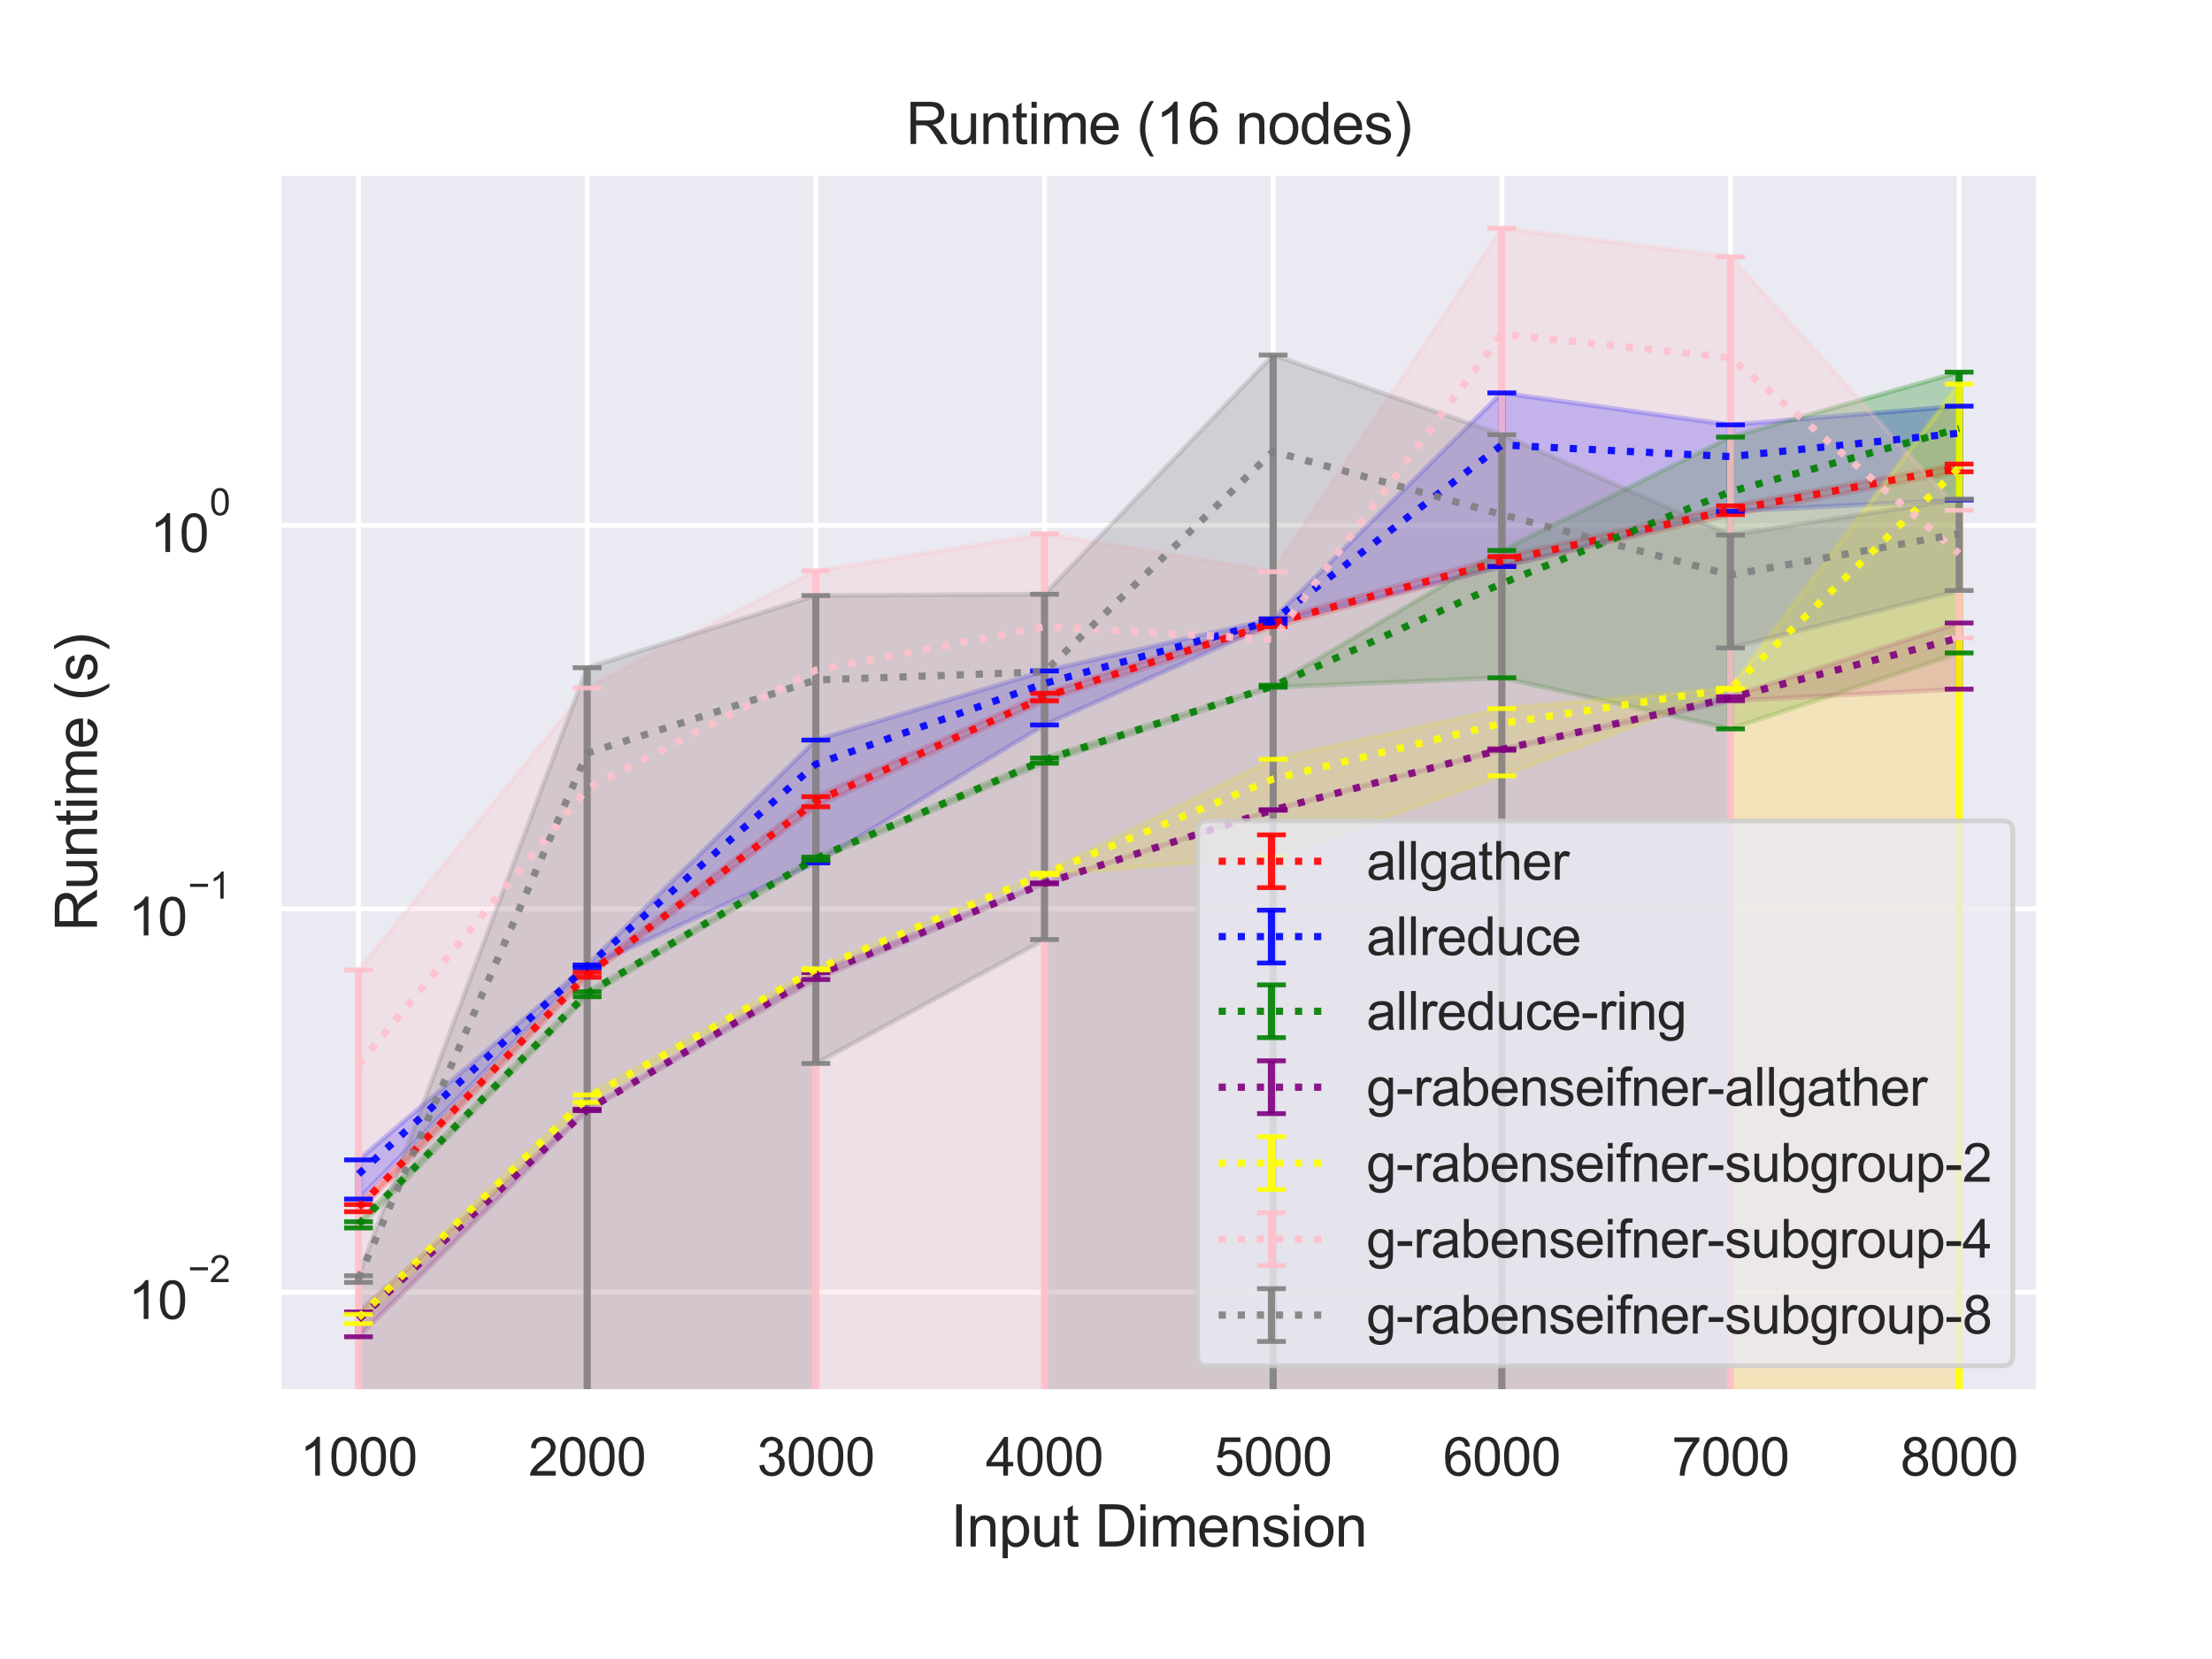 <?xml version="1.0" encoding="utf-8" standalone="no"?>
<!DOCTYPE svg PUBLIC "-//W3C//DTD SVG 1.1//EN"
  "http://www.w3.org/Graphics/SVG/1.1/DTD/svg11.dtd">
<svg height="345.6pt" version="1.1" viewBox="0 0 460.8 345.6" width="460.8pt" xmlns="http://www.w3.org/2000/svg" xmlns:xlink="http://www.w3.org/1999/xlink">
 <defs>
  <style type="text/css">*{stroke-linecap:butt;stroke-linejoin:round;}</style>
 </defs>
 <g id="figure_1">
  <g id="patch_1">
   <path d="M 0 345.6 
L 460.8 345.6 
L 460.8 0 
L 0 0 
z
" style="fill:#ffffff;"/>
  </g>
  <g id="axes_1">
   <g id="patch_2">
    <path d="M 58.01 290.02 
L 424.8 290.02 
L 424.8 36 
L 58.01 36 
z
" style="fill:#eaeaf2;"/>
   </g>
   <g id="matplotlib.axis_1">
    <g id="xtick_1">
     <g id="line2d_1">
      <path clip-path="url(#p8bedcc83d0)" d="M 74.682 290.02 
L 74.682 36 
" style="fill:none;stroke:#ffffff;stroke-linecap:round;"/>
     </g>
     <g id="text_1">
      <!-- 1000 -->
      <g style="fill:#262626;" transform="translate(62.448 307.394)scale(0.11 -0.11)">
       <defs>
        <path d="M 2384 0 
L 1822 0 
L 1822 3584 
Q 1619 3391 1289 3197 
Q 959 3003 697 2906 
L 697 3450 
Q 1169 3672 1522 3987 
Q 1875 4303 2022 4600 
L 2384 4600 
L 2384 0 
z
" id="ArialMT-31" transform="scale(0.016)"/>
        <path d="M 266 2259 
Q 266 3072 433 3567 
Q 600 4063 929 4331 
Q 1259 4600 1759 4600 
Q 2128 4600 2406 4451 
Q 2684 4303 2865 4023 
Q 3047 3744 3150 3342 
Q 3253 2941 3253 2259 
Q 3253 1453 3087 958 
Q 2922 463 2592 192 
Q 2263 -78 1759 -78 
Q 1097 -78 719 397 
Q 266 969 266 2259 
z
M 844 2259 
Q 844 1131 1108 757 
Q 1372 384 1759 384 
Q 2147 384 2411 759 
Q 2675 1134 2675 2259 
Q 2675 3391 2411 3762 
Q 2147 4134 1753 4134 
Q 1366 4134 1134 3806 
Q 844 3388 844 2259 
z
" id="ArialMT-30" transform="scale(0.016)"/>
       </defs>
       <use xlink:href="#ArialMT-31"/>
       <use x="55.615" xlink:href="#ArialMT-30"/>
       <use x="111.23" xlink:href="#ArialMT-30"/>
       <use x="166.846" xlink:href="#ArialMT-30"/>
      </g>
     </g>
    </g>
    <g id="xtick_2">
     <g id="line2d_2">
      <path clip-path="url(#p8bedcc83d0)" d="M 122.317 290.02 
L 122.317 36 
" style="fill:none;stroke:#ffffff;stroke-linecap:round;"/>
     </g>
     <g id="text_2">
      <!-- 2000 -->
      <g style="fill:#262626;" transform="translate(110.083 307.394)scale(0.11 -0.11)">
       <defs>
        <path d="M 3222 541 
L 3222 0 
L 194 0 
Q 188 203 259 391 
Q 375 700 629 1000 
Q 884 1300 1366 1694 
Q 2113 2306 2375 2664 
Q 2638 3022 2638 3341 
Q 2638 3675 2398 3904 
Q 2159 4134 1775 4134 
Q 1369 4134 1125 3890 
Q 881 3647 878 3216 
L 300 3275 
Q 359 3922 746 4261 
Q 1134 4600 1788 4600 
Q 2447 4600 2831 4234 
Q 3216 3869 3216 3328 
Q 3216 3053 3103 2787 
Q 2991 2522 2730 2228 
Q 2469 1934 1863 1422 
Q 1356 997 1212 845 
Q 1069 694 975 541 
L 3222 541 
z
" id="ArialMT-32" transform="scale(0.016)"/>
       </defs>
       <use xlink:href="#ArialMT-32"/>
       <use x="55.615" xlink:href="#ArialMT-30"/>
       <use x="111.23" xlink:href="#ArialMT-30"/>
       <use x="166.846" xlink:href="#ArialMT-30"/>
      </g>
     </g>
    </g>
    <g id="xtick_3">
     <g id="line2d_3">
      <path clip-path="url(#p8bedcc83d0)" d="M 169.952 290.02 
L 169.952 36 
" style="fill:none;stroke:#ffffff;stroke-linecap:round;"/>
     </g>
     <g id="text_3">
      <!-- 3000 -->
      <g style="fill:#262626;" transform="translate(157.718 307.394)scale(0.11 -0.11)">
       <defs>
        <path d="M 269 1209 
L 831 1284 
Q 928 806 1161 595 
Q 1394 384 1728 384 
Q 2125 384 2398 659 
Q 2672 934 2672 1341 
Q 2672 1728 2419 1979 
Q 2166 2231 1775 2231 
Q 1616 2231 1378 2169 
L 1441 2663 
Q 1497 2656 1531 2656 
Q 1891 2656 2178 2843 
Q 2466 3031 2466 3422 
Q 2466 3731 2256 3934 
Q 2047 4138 1716 4138 
Q 1388 4138 1169 3931 
Q 950 3725 888 3313 
L 325 3413 
Q 428 3978 793 4289 
Q 1159 4600 1703 4600 
Q 2078 4600 2393 4439 
Q 2709 4278 2876 4000 
Q 3044 3722 3044 3409 
Q 3044 3113 2884 2869 
Q 2725 2625 2413 2481 
Q 2819 2388 3044 2092 
Q 3269 1797 3269 1353 
Q 3269 753 2831 336 
Q 2394 -81 1725 -81 
Q 1122 -81 723 278 
Q 325 638 269 1209 
z
" id="ArialMT-33" transform="scale(0.016)"/>
       </defs>
       <use xlink:href="#ArialMT-33"/>
       <use x="55.615" xlink:href="#ArialMT-30"/>
       <use x="111.23" xlink:href="#ArialMT-30"/>
       <use x="166.846" xlink:href="#ArialMT-30"/>
      </g>
     </g>
    </g>
    <g id="xtick_4">
     <g id="line2d_4">
      <path clip-path="url(#p8bedcc83d0)" d="M 217.587 290.02 
L 217.587 36 
" style="fill:none;stroke:#ffffff;stroke-linecap:round;"/>
     </g>
     <g id="text_4">
      <!-- 4000 -->
      <g style="fill:#262626;" transform="translate(205.353 307.394)scale(0.11 -0.11)">
       <defs>
        <path d="M 2069 0 
L 2069 1097 
L 81 1097 
L 81 1613 
L 2172 4581 
L 2631 4581 
L 2631 1613 
L 3250 1613 
L 3250 1097 
L 2631 1097 
L 2631 0 
L 2069 0 
z
M 2069 1613 
L 2069 3678 
L 634 1613 
L 2069 1613 
z
" id="ArialMT-34" transform="scale(0.016)"/>
       </defs>
       <use xlink:href="#ArialMT-34"/>
       <use x="55.615" xlink:href="#ArialMT-30"/>
       <use x="111.23" xlink:href="#ArialMT-30"/>
       <use x="166.846" xlink:href="#ArialMT-30"/>
      </g>
     </g>
    </g>
    <g id="xtick_5">
     <g id="line2d_5">
      <path clip-path="url(#p8bedcc83d0)" d="M 265.223 290.02 
L 265.223 36 
" style="fill:none;stroke:#ffffff;stroke-linecap:round;"/>
     </g>
     <g id="text_5">
      <!-- 5000 -->
      <g style="fill:#262626;" transform="translate(252.988 307.394)scale(0.11 -0.11)">
       <defs>
        <path d="M 266 1200 
L 856 1250 
Q 922 819 1161 601 
Q 1400 384 1738 384 
Q 2144 384 2425 690 
Q 2706 997 2706 1503 
Q 2706 1984 2436 2262 
Q 2166 2541 1728 2541 
Q 1456 2541 1237 2417 
Q 1019 2294 894 2097 
L 366 2166 
L 809 4519 
L 3088 4519 
L 3088 3981 
L 1259 3981 
L 1013 2750 
Q 1425 3038 1878 3038 
Q 2478 3038 2890 2622 
Q 3303 2206 3303 1553 
Q 3303 931 2941 478 
Q 2500 -78 1738 -78 
Q 1113 -78 717 272 
Q 322 622 266 1200 
z
" id="ArialMT-35" transform="scale(0.016)"/>
       </defs>
       <use xlink:href="#ArialMT-35"/>
       <use x="55.615" xlink:href="#ArialMT-30"/>
       <use x="111.23" xlink:href="#ArialMT-30"/>
       <use x="166.846" xlink:href="#ArialMT-30"/>
      </g>
     </g>
    </g>
    <g id="xtick_6">
     <g id="line2d_6">
      <path clip-path="url(#p8bedcc83d0)" d="M 312.858 290.02 
L 312.858 36 
" style="fill:none;stroke:#ffffff;stroke-linecap:round;"/>
     </g>
     <g id="text_6">
      <!-- 6000 -->
      <g style="fill:#262626;" transform="translate(300.624 307.394)scale(0.11 -0.11)">
       <defs>
        <path d="M 3184 3459 
L 2625 3416 
Q 2550 3747 2413 3897 
Q 2184 4138 1850 4138 
Q 1581 4138 1378 3988 
Q 1113 3794 959 3422 
Q 806 3050 800 2363 
Q 1003 2672 1297 2822 
Q 1591 2972 1913 2972 
Q 2475 2972 2870 2558 
Q 3266 2144 3266 1488 
Q 3266 1056 3080 686 
Q 2894 316 2569 119 
Q 2244 -78 1831 -78 
Q 1128 -78 684 439 
Q 241 956 241 2144 
Q 241 3472 731 4075 
Q 1159 4600 1884 4600 
Q 2425 4600 2770 4297 
Q 3116 3994 3184 3459 
z
M 888 1484 
Q 888 1194 1011 928 
Q 1134 663 1356 523 
Q 1578 384 1822 384 
Q 2178 384 2434 671 
Q 2691 959 2691 1453 
Q 2691 1928 2437 2201 
Q 2184 2475 1800 2475 
Q 1419 2475 1153 2201 
Q 888 1928 888 1484 
z
" id="ArialMT-36" transform="scale(0.016)"/>
       </defs>
       <use xlink:href="#ArialMT-36"/>
       <use x="55.615" xlink:href="#ArialMT-30"/>
       <use x="111.23" xlink:href="#ArialMT-30"/>
       <use x="166.846" xlink:href="#ArialMT-30"/>
      </g>
     </g>
    </g>
    <g id="xtick_7">
     <g id="line2d_7">
      <path clip-path="url(#p8bedcc83d0)" d="M 360.493 290.02 
L 360.493 36 
" style="fill:none;stroke:#ffffff;stroke-linecap:round;"/>
     </g>
     <g id="text_7">
      <!-- 7000 -->
      <g style="fill:#262626;" transform="translate(348.259 307.394)scale(0.11 -0.11)">
       <defs>
        <path d="M 303 3981 
L 303 4522 
L 3269 4522 
L 3269 4084 
Q 2831 3619 2401 2847 
Q 1972 2075 1738 1259 
Q 1569 684 1522 0 
L 944 0 
Q 953 541 1156 1306 
Q 1359 2072 1739 2783 
Q 2119 3494 2547 3981 
L 303 3981 
z
" id="ArialMT-37" transform="scale(0.016)"/>
       </defs>
       <use xlink:href="#ArialMT-37"/>
       <use x="55.615" xlink:href="#ArialMT-30"/>
       <use x="111.23" xlink:href="#ArialMT-30"/>
       <use x="166.846" xlink:href="#ArialMT-30"/>
      </g>
     </g>
    </g>
    <g id="xtick_8">
     <g id="line2d_8">
      <path clip-path="url(#p8bedcc83d0)" d="M 408.128 290.02 
L 408.128 36 
" style="fill:none;stroke:#ffffff;stroke-linecap:round;"/>
     </g>
     <g id="text_8">
      <!-- 8000 -->
      <g style="fill:#262626;" transform="translate(395.894 307.394)scale(0.11 -0.11)">
       <defs>
        <path d="M 1131 2484 
Q 781 2613 612 2850 
Q 444 3088 444 3419 
Q 444 3919 803 4259 
Q 1163 4600 1759 4600 
Q 2359 4600 2725 4251 
Q 3091 3903 3091 3403 
Q 3091 3084 2923 2848 
Q 2756 2613 2416 2484 
Q 2838 2347 3058 2040 
Q 3278 1734 3278 1309 
Q 3278 722 2862 322 
Q 2447 -78 1769 -78 
Q 1091 -78 675 323 
Q 259 725 259 1325 
Q 259 1772 486 2073 
Q 713 2375 1131 2484 
z
M 1019 3438 
Q 1019 3113 1228 2906 
Q 1438 2700 1772 2700 
Q 2097 2700 2305 2904 
Q 2513 3109 2513 3406 
Q 2513 3716 2298 3927 
Q 2084 4138 1766 4138 
Q 1444 4138 1231 3931 
Q 1019 3725 1019 3438 
z
M 838 1322 
Q 838 1081 952 856 
Q 1066 631 1291 507 
Q 1516 384 1775 384 
Q 2178 384 2440 643 
Q 2703 903 2703 1303 
Q 2703 1709 2433 1975 
Q 2163 2241 1756 2241 
Q 1359 2241 1098 1978 
Q 838 1716 838 1322 
z
" id="ArialMT-38" transform="scale(0.016)"/>
       </defs>
       <use xlink:href="#ArialMT-38"/>
       <use x="55.615" xlink:href="#ArialMT-30"/>
       <use x="111.23" xlink:href="#ArialMT-30"/>
       <use x="166.846" xlink:href="#ArialMT-30"/>
      </g>
     </g>
    </g>
    <g id="text_9">
     <!-- Input Dimension -->
     <g style="fill:#262626;" transform="translate(198.051 322.169)scale(0.12 -0.12)">
      <defs>
       <path d="M 597 0 
L 597 4581 
L 1203 4581 
L 1203 0 
L 597 0 
z
" id="ArialMT-49" transform="scale(0.016)"/>
       <path d="M 422 0 
L 422 3319 
L 928 3319 
L 928 2847 
Q 1294 3394 1984 3394 
Q 2284 3394 2536 3286 
Q 2788 3178 2913 3003 
Q 3038 2828 3088 2588 
Q 3119 2431 3119 2041 
L 3119 0 
L 2556 0 
L 2556 2019 
Q 2556 2363 2490 2533 
Q 2425 2703 2258 2804 
Q 2091 2906 1866 2906 
Q 1506 2906 1245 2678 
Q 984 2450 984 1813 
L 984 0 
L 422 0 
z
" id="ArialMT-6e" transform="scale(0.016)"/>
       <path d="M 422 -1272 
L 422 3319 
L 934 3319 
L 934 2888 
Q 1116 3141 1344 3267 
Q 1572 3394 1897 3394 
Q 2322 3394 2647 3175 
Q 2972 2956 3137 2557 
Q 3303 2159 3303 1684 
Q 3303 1175 3120 767 
Q 2938 359 2589 142 
Q 2241 -75 1856 -75 
Q 1575 -75 1351 44 
Q 1128 163 984 344 
L 984 -1272 
L 422 -1272 
z
M 931 1641 
Q 931 1000 1190 694 
Q 1450 388 1819 388 
Q 2194 388 2461 705 
Q 2728 1022 2728 1688 
Q 2728 2322 2467 2637 
Q 2206 2953 1844 2953 
Q 1484 2953 1207 2617 
Q 931 2281 931 1641 
z
" id="ArialMT-70" transform="scale(0.016)"/>
       <path d="M 2597 0 
L 2597 488 
Q 2209 -75 1544 -75 
Q 1250 -75 995 37 
Q 741 150 617 320 
Q 494 491 444 738 
Q 409 903 409 1263 
L 409 3319 
L 972 3319 
L 972 1478 
Q 972 1038 1006 884 
Q 1059 663 1231 536 
Q 1403 409 1656 409 
Q 1909 409 2131 539 
Q 2353 669 2445 892 
Q 2538 1116 2538 1541 
L 2538 3319 
L 3100 3319 
L 3100 0 
L 2597 0 
z
" id="ArialMT-75" transform="scale(0.016)"/>
       <path d="M 1650 503 
L 1731 6 
Q 1494 -44 1306 -44 
Q 1000 -44 831 53 
Q 663 150 594 308 
Q 525 466 525 972 
L 525 2881 
L 113 2881 
L 113 3319 
L 525 3319 
L 525 4141 
L 1084 4478 
L 1084 3319 
L 1650 3319 
L 1650 2881 
L 1084 2881 
L 1084 941 
Q 1084 700 1114 631 
Q 1144 563 1211 522 
Q 1278 481 1403 481 
Q 1497 481 1650 503 
z
" id="ArialMT-74" transform="scale(0.016)"/>
       <path id="ArialMT-20" transform="scale(0.016)"/>
       <path d="M 494 0 
L 494 4581 
L 2072 4581 
Q 2606 4581 2888 4516 
Q 3281 4425 3559 4188 
Q 3922 3881 4101 3404 
Q 4281 2928 4281 2316 
Q 4281 1794 4159 1391 
Q 4038 988 3847 723 
Q 3656 459 3429 307 
Q 3203 156 2883 78 
Q 2563 0 2147 0 
L 494 0 
z
M 1100 541 
L 2078 541 
Q 2531 541 2789 625 
Q 3047 709 3200 863 
Q 3416 1078 3536 1442 
Q 3656 1806 3656 2325 
Q 3656 3044 3420 3430 
Q 3184 3816 2847 3947 
Q 2603 4041 2063 4041 
L 1100 4041 
L 1100 541 
z
" id="ArialMT-44" transform="scale(0.016)"/>
       <path d="M 425 3934 
L 425 4581 
L 988 4581 
L 988 3934 
L 425 3934 
z
M 425 0 
L 425 3319 
L 988 3319 
L 988 0 
L 425 0 
z
" id="ArialMT-69" transform="scale(0.016)"/>
       <path d="M 422 0 
L 422 3319 
L 925 3319 
L 925 2853 
Q 1081 3097 1340 3245 
Q 1600 3394 1931 3394 
Q 2300 3394 2536 3241 
Q 2772 3088 2869 2813 
Q 3263 3394 3894 3394 
Q 4388 3394 4653 3120 
Q 4919 2847 4919 2278 
L 4919 0 
L 4359 0 
L 4359 2091 
Q 4359 2428 4304 2576 
Q 4250 2725 4106 2815 
Q 3963 2906 3769 2906 
Q 3419 2906 3187 2673 
Q 2956 2441 2956 1928 
L 2956 0 
L 2394 0 
L 2394 2156 
Q 2394 2531 2256 2718 
Q 2119 2906 1806 2906 
Q 1569 2906 1367 2781 
Q 1166 2656 1075 2415 
Q 984 2175 984 1722 
L 984 0 
L 422 0 
z
" id="ArialMT-6d" transform="scale(0.016)"/>
       <path d="M 2694 1069 
L 3275 997 
Q 3138 488 2766 206 
Q 2394 -75 1816 -75 
Q 1088 -75 661 373 
Q 234 822 234 1631 
Q 234 2469 665 2931 
Q 1097 3394 1784 3394 
Q 2450 3394 2872 2941 
Q 3294 2488 3294 1666 
Q 3294 1616 3291 1516 
L 816 1516 
Q 847 969 1125 678 
Q 1403 388 1819 388 
Q 2128 388 2347 550 
Q 2566 713 2694 1069 
z
M 847 1978 
L 2700 1978 
Q 2663 2397 2488 2606 
Q 2219 2931 1791 2931 
Q 1403 2931 1139 2672 
Q 875 2413 847 1978 
z
" id="ArialMT-65" transform="scale(0.016)"/>
       <path d="M 197 991 
L 753 1078 
Q 800 744 1014 566 
Q 1228 388 1613 388 
Q 2000 388 2187 545 
Q 2375 703 2375 916 
Q 2375 1106 2209 1216 
Q 2094 1291 1634 1406 
Q 1016 1563 777 1677 
Q 538 1791 414 1992 
Q 291 2194 291 2438 
Q 291 2659 392 2848 
Q 494 3038 669 3163 
Q 800 3259 1026 3326 
Q 1253 3394 1513 3394 
Q 1903 3394 2198 3281 
Q 2494 3169 2634 2976 
Q 2775 2784 2828 2463 
L 2278 2388 
Q 2241 2644 2061 2787 
Q 1881 2931 1553 2931 
Q 1166 2931 1000 2803 
Q 834 2675 834 2503 
Q 834 2394 903 2306 
Q 972 2216 1119 2156 
Q 1203 2125 1616 2013 
Q 2213 1853 2448 1751 
Q 2684 1650 2818 1456 
Q 2953 1263 2953 975 
Q 2953 694 2789 445 
Q 2625 197 2315 61 
Q 2006 -75 1616 -75 
Q 969 -75 630 194 
Q 291 463 197 991 
z
" id="ArialMT-73" transform="scale(0.016)"/>
       <path d="M 213 1659 
Q 213 2581 725 3025 
Q 1153 3394 1769 3394 
Q 2453 3394 2887 2945 
Q 3322 2497 3322 1706 
Q 3322 1066 3130 698 
Q 2938 331 2570 128 
Q 2203 -75 1769 -75 
Q 1072 -75 642 372 
Q 213 819 213 1659 
z
M 791 1659 
Q 791 1022 1069 705 
Q 1347 388 1769 388 
Q 2188 388 2466 706 
Q 2744 1025 2744 1678 
Q 2744 2294 2464 2611 
Q 2184 2928 1769 2928 
Q 1347 2928 1069 2612 
Q 791 2297 791 1659 
z
" id="ArialMT-6f" transform="scale(0.016)"/>
      </defs>
      <use xlink:href="#ArialMT-49"/>
      <use x="27.783" xlink:href="#ArialMT-6e"/>
      <use x="83.398" xlink:href="#ArialMT-70"/>
      <use x="139.014" xlink:href="#ArialMT-75"/>
      <use x="194.629" xlink:href="#ArialMT-74"/>
      <use x="222.412" xlink:href="#ArialMT-20"/>
      <use x="250.195" xlink:href="#ArialMT-44"/>
      <use x="322.412" xlink:href="#ArialMT-69"/>
      <use x="344.629" xlink:href="#ArialMT-6d"/>
      <use x="427.93" xlink:href="#ArialMT-65"/>
      <use x="483.545" xlink:href="#ArialMT-6e"/>
      <use x="539.16" xlink:href="#ArialMT-73"/>
      <use x="589.16" xlink:href="#ArialMT-69"/>
      <use x="611.377" xlink:href="#ArialMT-6f"/>
      <use x="666.992" xlink:href="#ArialMT-6e"/>
     </g>
    </g>
   </g>
   <g id="matplotlib.axis_2">
    <g id="ytick_1">
     <g id="line2d_9">
      <path clip-path="url(#p8bedcc83d0)" d="M 58.01 269.2 
L 424.8 269.2 
" style="fill:none;stroke:#ffffff;stroke-linecap:round;"/>
     </g>
     <g id="text_10">
      <!-- $\mathdefault{10^{-2}}$ -->
      <g style="fill:#262626;" transform="translate(26.73 274.872)scale(0.11 -0.11)">
       <defs>
        <path d="M 3381 1997 
L 356 1997 
L 356 2522 
L 3381 2522 
L 3381 1997 
z
" id="ArialMT-2212" transform="scale(0.016)"/>
       </defs>
       <use transform="translate(0 0.994)" xlink:href="#ArialMT-31"/>
       <use transform="translate(55.615 0.994)" xlink:href="#ArialMT-30"/>
       <use transform="translate(112.973 70.688)scale(0.7)" xlink:href="#ArialMT-2212"/>
       <use transform="translate(153.852 70.688)scale(0.7)" xlink:href="#ArialMT-32"/>
      </g>
     </g>
    </g>
    <g id="ytick_2">
     <g id="line2d_10">
      <path clip-path="url(#p8bedcc83d0)" d="M 58.01 189.314 
L 424.8 189.314 
" style="fill:none;stroke:#ffffff;stroke-linecap:round;"/>
     </g>
     <g id="text_11">
      <!-- $\mathdefault{10^{-1}}$ -->
      <g style="fill:#262626;" transform="translate(26.73 194.986)scale(0.11 -0.11)">
       <use transform="translate(0 0.994)" xlink:href="#ArialMT-31"/>
       <use transform="translate(55.615 0.994)" xlink:href="#ArialMT-30"/>
       <use transform="translate(112.973 70.688)scale(0.7)" xlink:href="#ArialMT-2212"/>
       <use transform="translate(153.852 70.688)scale(0.7)" xlink:href="#ArialMT-31"/>
      </g>
     </g>
    </g>
    <g id="ytick_3">
     <g id="line2d_11">
      <path clip-path="url(#p8bedcc83d0)" d="M 58.01 109.428 
L 424.8 109.428 
" style="fill:none;stroke:#ffffff;stroke-linecap:round;"/>
     </g>
     <g id="text_12">
      <!-- $\mathdefault{10^{0}}$ -->
      <g style="fill:#262626;" transform="translate(31.24 115.099)scale(0.11 -0.11)">
       <use transform="translate(0 0.994)" xlink:href="#ArialMT-31"/>
       <use transform="translate(55.615 0.994)" xlink:href="#ArialMT-30"/>
       <use transform="translate(112.973 70.688)scale(0.7)" xlink:href="#ArialMT-30"/>
      </g>
     </g>
    </g>
    <g id="ytick_4"/>
    <g id="ytick_5"/>
    <g id="ytick_6"/>
    <g id="ytick_7"/>
    <g id="ytick_8"/>
    <g id="ytick_9"/>
    <g id="ytick_10"/>
    <g id="ytick_11"/>
    <g id="ytick_12"/>
    <g id="ytick_13"/>
    <g id="ytick_14"/>
    <g id="ytick_15"/>
    <g id="ytick_16"/>
    <g id="ytick_17"/>
    <g id="ytick_18"/>
    <g id="ytick_19"/>
    <g id="ytick_20"/>
    <g id="ytick_21"/>
    <g id="ytick_22"/>
    <g id="ytick_23"/>
    <g id="ytick_24"/>
    <g id="ytick_25"/>
    <g id="ytick_26"/>
    <g id="ytick_27"/>
    <g id="ytick_28"/>
    <g id="ytick_29"/>
    <g id="ytick_30"/>
    <g id="text_13">
     <!-- Runtime (s) -->
     <g style="fill:#262626;" transform="translate(20.204 194.013)rotate(-90)scale(0.12 -0.12)">
      <defs>
       <path d="M 503 0 
L 503 4581 
L 2534 4581 
Q 3147 4581 3465 4457 
Q 3784 4334 3975 4021 
Q 4166 3709 4166 3331 
Q 4166 2844 3850 2509 
Q 3534 2175 2875 2084 
Q 3116 1969 3241 1856 
Q 3506 1613 3744 1247 
L 4541 0 
L 3778 0 
L 3172 953 
Q 2906 1366 2734 1584 
Q 2563 1803 2427 1890 
Q 2291 1978 2150 2013 
Q 2047 2034 1813 2034 
L 1109 2034 
L 1109 0 
L 503 0 
z
M 1109 2559 
L 2413 2559 
Q 2828 2559 3062 2645 
Q 3297 2731 3419 2920 
Q 3541 3109 3541 3331 
Q 3541 3656 3305 3865 
Q 3069 4075 2559 4075 
L 1109 4075 
L 1109 2559 
z
" id="ArialMT-52" transform="scale(0.016)"/>
       <path d="M 1497 -1347 
Q 1031 -759 709 28 
Q 388 816 388 1659 
Q 388 2403 628 3084 
Q 909 3875 1497 4659 
L 1900 4659 
Q 1522 4009 1400 3731 
Q 1209 3300 1100 2831 
Q 966 2247 966 1656 
Q 966 153 1900 -1347 
L 1497 -1347 
z
" id="ArialMT-28" transform="scale(0.016)"/>
       <path d="M 791 -1347 
L 388 -1347 
Q 1322 153 1322 1656 
Q 1322 2244 1188 2822 
Q 1081 3291 891 3722 
Q 769 4003 388 4659 
L 791 4659 
Q 1378 3875 1659 3084 
Q 1900 2403 1900 1659 
Q 1900 816 1576 28 
Q 1253 -759 791 -1347 
z
" id="ArialMT-29" transform="scale(0.016)"/>
      </defs>
      <use xlink:href="#ArialMT-52"/>
      <use x="72.217" xlink:href="#ArialMT-75"/>
      <use x="127.832" xlink:href="#ArialMT-6e"/>
      <use x="183.447" xlink:href="#ArialMT-74"/>
      <use x="211.23" xlink:href="#ArialMT-69"/>
      <use x="233.447" xlink:href="#ArialMT-6d"/>
      <use x="316.748" xlink:href="#ArialMT-65"/>
      <use x="372.363" xlink:href="#ArialMT-20"/>
      <use x="400.146" xlink:href="#ArialMT-28"/>
      <use x="433.447" xlink:href="#ArialMT-73"/>
      <use x="483.447" xlink:href="#ArialMT-29"/>
     </g>
    </g>
   </g>
   <g id="PolyCollection_1">
    <defs>
     <path d="M 74.682 -94.675 
L 74.682 -93.174 
L 122.317 -142.015 
L 169.952 -177.532 
L 217.587 -199.607 
L 265.223 -215.043 
L 312.858 -227.586 
L 360.493 -238.393 
L 408.128 -247.321 
L 408.128 -248.929 
L 408.128 -248.929 
L 360.493 -240.222 
L 312.858 -229.645 
L 265.223 -216.526 
L 217.587 -201.185 
L 169.952 -179.629 
L 122.317 -143.049 
L 74.682 -94.675 
z
" id="mdd157f28de" style="stroke:#ff0000;stroke-opacity:0.25;"/>
    </defs>
    <g clip-path="url(#p8bedcc83d0)">
     <use style="fill:#ff0000;fill-opacity:0.25;stroke:#ff0000;stroke-opacity:0.25;" x="0" xlink:href="#mdd157f28de" y="345.6"/>
    </g>
   </g>
   <g id="PolyCollection_2">
    <defs>
     <path d="M 74.682 -103.975 
L 74.682 -95.817 
L 122.317 -144.028 
L 169.952 -165.848 
L 217.587 -194.578 
L 265.223 -215.817 
L 312.858 -227.584 
L 360.493 -239.108 
L 408.128 -241.445 
L 408.128 -260.995 
L 408.128 -260.995 
L 360.493 -257.095 
L 312.858 -263.748 
L 265.223 -216.691 
L 217.587 -205.828 
L 169.952 -191.431 
L 122.317 -144.572 
L 74.682 -103.975 
z
" id="meec19d8ab1" style="stroke:#0000ff;stroke-opacity:0.25;"/>
    </defs>
    <g clip-path="url(#p8bedcc83d0)">
     <use style="fill:#0000ff;fill-opacity:0.25;stroke:#0000ff;stroke-opacity:0.25;" x="0" xlink:href="#meec19d8ab1" y="345.6"/>
    </g>
   </g>
   <g id="PolyCollection_3">
    <defs>
     <path d="M 74.682 -91.077 
L 74.682 -89.801 
L 122.317 -137.97 
L 169.952 -166.388 
L 217.587 -186.617 
L 265.223 -202.446 
L 312.858 -204.405 
L 360.493 -193.759 
L 408.128 -209.579 
L 408.128 -268.077 
L 408.128 -268.077 
L 360.493 -254.546 
L 312.858 -230.933 
L 265.223 -202.849 
L 217.587 -187.694 
L 169.952 -167.036 
L 122.317 -138.996 
L 74.682 -91.077 
z
" id="mf66ce17635" style="stroke:#008000;stroke-opacity:0.25;"/>
    </defs>
    <g clip-path="url(#p8bedcc83d0)">
     <use style="fill:#008000;fill-opacity:0.25;stroke:#008000;stroke-opacity:0.25;" x="0" xlink:href="#mf66ce17635" y="345.6"/>
    </g>
   </g>
   <g id="PolyCollection_4">
    <defs>
     <path d="M 74.682 -72.295 
L 74.682 -67.126 
L 122.317 -114.225 
L 169.952 -141.542 
L 217.587 -161.49 
L 265.223 -176.816 
L 312.858 -189.312 
L 360.493 -199.634 
L 408.128 -202.041 
L 408.128 -215.817 
L 408.128 -215.817 
L 360.493 -200.469 
L 312.858 -189.593 
L 265.223 -176.922 
L 217.587 -161.682 
L 169.952 -142.997 
L 122.317 -114.512 
L 74.682 -72.295 
z
" id="m6b6311f216" style="stroke:#800080;stroke-opacity:0.25;"/>
    </defs>
    <g clip-path="url(#p8bedcc83d0)">
     <use style="fill:#800080;fill-opacity:0.25;stroke:#800080;stroke-opacity:0.25;" x="0" xlink:href="#m6b6311f216" y="345.6"/>
    </g>
   </g>
   <g id="PolyCollection_5">
    <path clip-path="url(#p8bedcc83d0)" d="M 74.682 273.801 
L 74.682 275.724 
L 122.317 229.66 
L 169.952 202.06 
L 217.587 182.168 
L 265.223 178.426 
L 312.858 161.646 
L 360.493 143.623 
L 408.128 79995.504 
L 408.128 80.008 
L 408.128 80.008 
L 360.493 143.371 
L 312.858 147.618 
L 265.223 158.172 
L 217.587 181.921 
L 169.952 201.822 
L 122.317 228.083 
L 74.682 273.801 
z
" style="fill:#ffff00;fill-opacity:0.25;stroke:#ffff00;stroke-opacity:0.25;"/>
   </g>
   <g id="PolyCollection_6">
    <path clip-path="url(#p8bedcc83d0)" d="M 74.682 202.072 
L 74.682 79995.504 
L 122.317 79995.504 
L 169.952 79995.504 
L 217.587 79995.504 
L 265.223 210.465 
L 312.858 79995.504 
L 360.493 79995.504 
L 408.128 132.897 
L 408.128 106.304 
L 408.128 106.304 
L 360.493 53.501 
L 312.858 47.546 
L 265.223 119.107 
L 217.587 111.203 
L 169.952 118.917 
L 122.317 143.335 
L 74.682 202.072 
z
" style="fill:#ffc0cb;fill-opacity:0.25;stroke:#ffc0cb;stroke-opacity:0.25;"/>
   </g>
   <g id="PolyCollection_7">
    <path clip-path="url(#p8bedcc83d0)" d="M 74.682 265.766 
L 74.682 267.144 
L 122.317 79995.504 
L 169.952 221.541 
L 217.587 195.724 
L 265.223 79995.504 
L 312.858 79995.504 
L 360.493 134.976 
L 408.128 123.006 
L 408.128 103.978 
L 408.128 103.978 
L 360.493 111.454 
L 312.858 90.56 
L 265.223 73.957 
L 217.587 123.79 
L 169.952 124.068 
L 122.317 139.102 
L 74.682 265.766 
z
" style="fill:#808080;fill-opacity:0.25;stroke:#808080;stroke-opacity:0.25;"/>
   </g>
   <g id="LineCollection_1">
    <path clip-path="url(#p8bedcc83d0)" d="M 74.682 252.426 
L 74.682 250.925 
" style="fill:none;stroke:#ff0000;stroke-opacity:0.9;stroke-width:1.5;"/>
    <path clip-path="url(#p8bedcc83d0)" d="M 122.317 203.585 
L 122.317 202.551 
" style="fill:none;stroke:#ff0000;stroke-opacity:0.9;stroke-width:1.5;"/>
    <path clip-path="url(#p8bedcc83d0)" d="M 169.952 168.068 
L 169.952 165.971 
" style="fill:none;stroke:#ff0000;stroke-opacity:0.9;stroke-width:1.5;"/>
    <path clip-path="url(#p8bedcc83d0)" d="M 217.587 145.993 
L 217.587 144.415 
" style="fill:none;stroke:#ff0000;stroke-opacity:0.9;stroke-width:1.5;"/>
    <path clip-path="url(#p8bedcc83d0)" d="M 265.223 130.557 
L 265.223 129.074 
" style="fill:none;stroke:#ff0000;stroke-opacity:0.9;stroke-width:1.5;"/>
    <path clip-path="url(#p8bedcc83d0)" d="M 312.858 118.014 
L 312.858 115.955 
" style="fill:none;stroke:#ff0000;stroke-opacity:0.9;stroke-width:1.5;"/>
    <path clip-path="url(#p8bedcc83d0)" d="M 360.493 107.207 
L 360.493 105.378 
" style="fill:none;stroke:#ff0000;stroke-opacity:0.9;stroke-width:1.5;"/>
    <path clip-path="url(#p8bedcc83d0)" d="M 408.128 98.279 
L 408.128 96.671 
" style="fill:none;stroke:#ff0000;stroke-opacity:0.9;stroke-width:1.5;"/>
   </g>
   <g id="LineCollection_2">
    <path clip-path="url(#p8bedcc83d0)" d="M 74.682 249.783 
L 74.682 241.625 
" style="fill:none;stroke:#0000ff;stroke-opacity:0.9;stroke-width:1.5;"/>
    <path clip-path="url(#p8bedcc83d0)" d="M 122.317 201.572 
L 122.317 201.028 
" style="fill:none;stroke:#0000ff;stroke-opacity:0.9;stroke-width:1.5;"/>
    <path clip-path="url(#p8bedcc83d0)" d="M 169.952 179.752 
L 169.952 154.169 
" style="fill:none;stroke:#0000ff;stroke-opacity:0.9;stroke-width:1.5;"/>
    <path clip-path="url(#p8bedcc83d0)" d="M 217.587 151.022 
L 217.587 139.772 
" style="fill:none;stroke:#0000ff;stroke-opacity:0.9;stroke-width:1.5;"/>
    <path clip-path="url(#p8bedcc83d0)" d="M 265.223 129.783 
L 265.223 128.909 
" style="fill:none;stroke:#0000ff;stroke-opacity:0.9;stroke-width:1.5;"/>
    <path clip-path="url(#p8bedcc83d0)" d="M 312.858 118.016 
L 312.858 81.852 
" style="fill:none;stroke:#0000ff;stroke-opacity:0.9;stroke-width:1.5;"/>
    <path clip-path="url(#p8bedcc83d0)" d="M 360.493 106.492 
L 360.493 88.505 
" style="fill:none;stroke:#0000ff;stroke-opacity:0.9;stroke-width:1.5;"/>
    <path clip-path="url(#p8bedcc83d0)" d="M 408.128 104.155 
L 408.128 84.605 
" style="fill:none;stroke:#0000ff;stroke-opacity:0.9;stroke-width:1.5;"/>
   </g>
   <g id="LineCollection_3">
    <path clip-path="url(#p8bedcc83d0)" d="M 74.682 255.799 
L 74.682 254.523 
" style="fill:none;stroke:#008000;stroke-opacity:0.9;stroke-width:1.5;"/>
    <path clip-path="url(#p8bedcc83d0)" d="M 122.317 207.63 
L 122.317 206.604 
" style="fill:none;stroke:#008000;stroke-opacity:0.9;stroke-width:1.5;"/>
    <path clip-path="url(#p8bedcc83d0)" d="M 169.952 179.212 
L 169.952 178.564 
" style="fill:none;stroke:#008000;stroke-opacity:0.9;stroke-width:1.5;"/>
    <path clip-path="url(#p8bedcc83d0)" d="M 217.587 158.983 
L 217.587 157.906 
" style="fill:none;stroke:#008000;stroke-opacity:0.9;stroke-width:1.5;"/>
    <path clip-path="url(#p8bedcc83d0)" d="M 265.223 143.154 
L 265.223 142.751 
" style="fill:none;stroke:#008000;stroke-opacity:0.9;stroke-width:1.5;"/>
    <path clip-path="url(#p8bedcc83d0)" d="M 312.858 141.195 
L 312.858 114.667 
" style="fill:none;stroke:#008000;stroke-opacity:0.9;stroke-width:1.5;"/>
    <path clip-path="url(#p8bedcc83d0)" d="M 360.493 151.841 
L 360.493 91.054 
" style="fill:none;stroke:#008000;stroke-opacity:0.9;stroke-width:1.5;"/>
    <path clip-path="url(#p8bedcc83d0)" d="M 408.128 136.021 
L 408.128 77.523 
" style="fill:none;stroke:#008000;stroke-opacity:0.9;stroke-width:1.5;"/>
   </g>
   <g id="LineCollection_4">
    <path clip-path="url(#p8bedcc83d0)" d="M 74.682 278.474 
L 74.682 273.305 
" style="fill:none;stroke:#800080;stroke-opacity:0.9;stroke-width:1.5;"/>
    <path clip-path="url(#p8bedcc83d0)" d="M 122.317 231.375 
L 122.317 231.088 
" style="fill:none;stroke:#800080;stroke-opacity:0.9;stroke-width:1.5;"/>
    <path clip-path="url(#p8bedcc83d0)" d="M 169.952 204.058 
L 169.952 202.603 
" style="fill:none;stroke:#800080;stroke-opacity:0.9;stroke-width:1.5;"/>
    <path clip-path="url(#p8bedcc83d0)" d="M 217.587 184.11 
L 217.587 183.918 
" style="fill:none;stroke:#800080;stroke-opacity:0.9;stroke-width:1.5;"/>
    <path clip-path="url(#p8bedcc83d0)" d="M 265.223 168.784 
L 265.223 168.678 
" style="fill:none;stroke:#800080;stroke-opacity:0.9;stroke-width:1.5;"/>
    <path clip-path="url(#p8bedcc83d0)" d="M 312.858 156.288 
L 312.858 156.007 
" style="fill:none;stroke:#800080;stroke-opacity:0.9;stroke-width:1.5;"/>
    <path clip-path="url(#p8bedcc83d0)" d="M 360.493 145.966 
L 360.493 145.131 
" style="fill:none;stroke:#800080;stroke-opacity:0.9;stroke-width:1.5;"/>
    <path clip-path="url(#p8bedcc83d0)" d="M 408.128 143.559 
L 408.128 129.783 
" style="fill:none;stroke:#800080;stroke-opacity:0.9;stroke-width:1.5;"/>
   </g>
   <g id="LineCollection_5">
    <path clip-path="url(#p8bedcc83d0)" d="M 74.682 275.724 
L 74.682 273.801 
" style="fill:none;stroke:#ffff00;stroke-opacity:0.9;stroke-width:1.5;"/>
    <path clip-path="url(#p8bedcc83d0)" d="M 122.317 229.66 
L 122.317 228.083 
" style="fill:none;stroke:#ffff00;stroke-opacity:0.9;stroke-width:1.5;"/>
    <path clip-path="url(#p8bedcc83d0)" d="M 169.952 202.06 
L 169.952 201.822 
" style="fill:none;stroke:#ffff00;stroke-opacity:0.9;stroke-width:1.5;"/>
    <path clip-path="url(#p8bedcc83d0)" d="M 217.587 182.168 
L 217.587 181.921 
" style="fill:none;stroke:#ffff00;stroke-opacity:0.9;stroke-width:1.5;"/>
    <path clip-path="url(#p8bedcc83d0)" d="M 265.223 178.426 
L 265.223 158.172 
" style="fill:none;stroke:#ffff00;stroke-opacity:0.9;stroke-width:1.5;"/>
    <path clip-path="url(#p8bedcc83d0)" d="M 312.858 161.646 
L 312.858 147.618 
" style="fill:none;stroke:#ffff00;stroke-opacity:0.9;stroke-width:1.5;"/>
    <path clip-path="url(#p8bedcc83d0)" d="M 360.493 143.623 
L 360.493 143.371 
" style="fill:none;stroke:#ffff00;stroke-opacity:0.9;stroke-width:1.5;"/>
    <path clip-path="url(#p8bedcc83d0)" d="M 408.128 346.6 
L 408.128 80.008 
" style="fill:none;stroke:#ffff00;stroke-opacity:0.9;stroke-width:1.5;"/>
   </g>
   <g id="LineCollection_6">
    <path clip-path="url(#p8bedcc83d0)" d="M 74.682 346.6 
L 74.682 202.072 
" style="fill:none;stroke:#ffc0cb;stroke-opacity:0.9;stroke-width:1.5;"/>
    <path clip-path="url(#p8bedcc83d0)" d="M 122.317 346.6 
L 122.317 143.335 
" style="fill:none;stroke:#ffc0cb;stroke-opacity:0.9;stroke-width:1.5;"/>
    <path clip-path="url(#p8bedcc83d0)" d="M 169.952 346.6 
L 169.952 118.917 
" style="fill:none;stroke:#ffc0cb;stroke-opacity:0.9;stroke-width:1.5;"/>
    <path clip-path="url(#p8bedcc83d0)" d="M 217.587 346.6 
L 217.587 111.203 
" style="fill:none;stroke:#ffc0cb;stroke-opacity:0.9;stroke-width:1.5;"/>
    <path clip-path="url(#p8bedcc83d0)" d="M 265.223 210.465 
L 265.223 119.107 
" style="fill:none;stroke:#ffc0cb;stroke-opacity:0.9;stroke-width:1.5;"/>
    <path clip-path="url(#p8bedcc83d0)" d="M 312.858 346.6 
L 312.858 47.546 
" style="fill:none;stroke:#ffc0cb;stroke-opacity:0.9;stroke-width:1.5;"/>
    <path clip-path="url(#p8bedcc83d0)" d="M 360.493 346.6 
L 360.493 53.501 
" style="fill:none;stroke:#ffc0cb;stroke-opacity:0.9;stroke-width:1.5;"/>
    <path clip-path="url(#p8bedcc83d0)" d="M 408.128 132.897 
L 408.128 106.304 
" style="fill:none;stroke:#ffc0cb;stroke-opacity:0.9;stroke-width:1.5;"/>
   </g>
   <g id="LineCollection_7">
    <path clip-path="url(#p8bedcc83d0)" d="M 74.682 267.144 
L 74.682 265.766 
" style="fill:none;stroke:#808080;stroke-opacity:0.9;stroke-width:1.5;"/>
    <path clip-path="url(#p8bedcc83d0)" d="M 122.317 346.6 
L 122.317 139.102 
" style="fill:none;stroke:#808080;stroke-opacity:0.9;stroke-width:1.5;"/>
    <path clip-path="url(#p8bedcc83d0)" d="M 169.952 221.541 
L 169.952 124.068 
" style="fill:none;stroke:#808080;stroke-opacity:0.9;stroke-width:1.5;"/>
    <path clip-path="url(#p8bedcc83d0)" d="M 217.587 195.724 
L 217.587 123.79 
" style="fill:none;stroke:#808080;stroke-opacity:0.9;stroke-width:1.5;"/>
    <path clip-path="url(#p8bedcc83d0)" d="M 265.223 346.6 
L 265.223 73.957 
" style="fill:none;stroke:#808080;stroke-opacity:0.9;stroke-width:1.5;"/>
    <path clip-path="url(#p8bedcc83d0)" d="M 312.858 346.6 
L 312.858 90.56 
" style="fill:none;stroke:#808080;stroke-opacity:0.9;stroke-width:1.5;"/>
    <path clip-path="url(#p8bedcc83d0)" d="M 360.493 134.976 
L 360.493 111.454 
" style="fill:none;stroke:#808080;stroke-opacity:0.9;stroke-width:1.5;"/>
    <path clip-path="url(#p8bedcc83d0)" d="M 408.128 123.006 
L 408.128 103.978 
" style="fill:none;stroke:#808080;stroke-opacity:0.9;stroke-width:1.5;"/>
   </g>
   <g id="line2d_12">
    <defs>
     <path d="M 3 0 
L -3 -0 
" id="m8ce07d53b7" style="stroke:#ff0000;stroke-opacity:0.9;"/>
    </defs>
    <g clip-path="url(#p8bedcc83d0)">
     <use style="fill:#ff0000;fill-opacity:0.9;stroke:#ff0000;stroke-opacity:0.9;" x="74.682" xlink:href="#m8ce07d53b7" y="252.426"/>
     <use style="fill:#ff0000;fill-opacity:0.9;stroke:#ff0000;stroke-opacity:0.9;" x="122.317" xlink:href="#m8ce07d53b7" y="203.585"/>
     <use style="fill:#ff0000;fill-opacity:0.9;stroke:#ff0000;stroke-opacity:0.9;" x="169.952" xlink:href="#m8ce07d53b7" y="168.068"/>
     <use style="fill:#ff0000;fill-opacity:0.9;stroke:#ff0000;stroke-opacity:0.9;" x="217.587" xlink:href="#m8ce07d53b7" y="145.993"/>
     <use style="fill:#ff0000;fill-opacity:0.9;stroke:#ff0000;stroke-opacity:0.9;" x="265.223" xlink:href="#m8ce07d53b7" y="130.557"/>
     <use style="fill:#ff0000;fill-opacity:0.9;stroke:#ff0000;stroke-opacity:0.9;" x="312.858" xlink:href="#m8ce07d53b7" y="118.014"/>
     <use style="fill:#ff0000;fill-opacity:0.9;stroke:#ff0000;stroke-opacity:0.9;" x="360.493" xlink:href="#m8ce07d53b7" y="107.207"/>
     <use style="fill:#ff0000;fill-opacity:0.9;stroke:#ff0000;stroke-opacity:0.9;" x="408.128" xlink:href="#m8ce07d53b7" y="98.279"/>
    </g>
   </g>
   <g id="line2d_13">
    <g clip-path="url(#p8bedcc83d0)">
     <use style="fill:#ff0000;fill-opacity:0.9;stroke:#ff0000;stroke-opacity:0.9;" x="74.682" xlink:href="#m8ce07d53b7" y="250.925"/>
     <use style="fill:#ff0000;fill-opacity:0.9;stroke:#ff0000;stroke-opacity:0.9;" x="122.317" xlink:href="#m8ce07d53b7" y="202.551"/>
     <use style="fill:#ff0000;fill-opacity:0.9;stroke:#ff0000;stroke-opacity:0.9;" x="169.952" xlink:href="#m8ce07d53b7" y="165.971"/>
     <use style="fill:#ff0000;fill-opacity:0.9;stroke:#ff0000;stroke-opacity:0.9;" x="217.587" xlink:href="#m8ce07d53b7" y="144.415"/>
     <use style="fill:#ff0000;fill-opacity:0.9;stroke:#ff0000;stroke-opacity:0.9;" x="265.223" xlink:href="#m8ce07d53b7" y="129.074"/>
     <use style="fill:#ff0000;fill-opacity:0.9;stroke:#ff0000;stroke-opacity:0.9;" x="312.858" xlink:href="#m8ce07d53b7" y="115.955"/>
     <use style="fill:#ff0000;fill-opacity:0.9;stroke:#ff0000;stroke-opacity:0.9;" x="360.493" xlink:href="#m8ce07d53b7" y="105.378"/>
     <use style="fill:#ff0000;fill-opacity:0.9;stroke:#ff0000;stroke-opacity:0.9;" x="408.128" xlink:href="#m8ce07d53b7" y="96.671"/>
    </g>
   </g>
   <g id="line2d_14">
    <defs>
     <path d="M 3 0 
L -3 -0 
" id="m94631bcb3a" style="stroke:#0000ff;stroke-opacity:0.9;"/>
    </defs>
    <g clip-path="url(#p8bedcc83d0)">
     <use style="fill:#0000ff;fill-opacity:0.9;stroke:#0000ff;stroke-opacity:0.9;" x="74.682" xlink:href="#m94631bcb3a" y="249.783"/>
     <use style="fill:#0000ff;fill-opacity:0.9;stroke:#0000ff;stroke-opacity:0.9;" x="122.317" xlink:href="#m94631bcb3a" y="201.572"/>
     <use style="fill:#0000ff;fill-opacity:0.9;stroke:#0000ff;stroke-opacity:0.9;" x="169.952" xlink:href="#m94631bcb3a" y="179.752"/>
     <use style="fill:#0000ff;fill-opacity:0.9;stroke:#0000ff;stroke-opacity:0.9;" x="217.587" xlink:href="#m94631bcb3a" y="151.022"/>
     <use style="fill:#0000ff;fill-opacity:0.9;stroke:#0000ff;stroke-opacity:0.9;" x="265.223" xlink:href="#m94631bcb3a" y="129.783"/>
     <use style="fill:#0000ff;fill-opacity:0.9;stroke:#0000ff;stroke-opacity:0.9;" x="312.858" xlink:href="#m94631bcb3a" y="118.016"/>
     <use style="fill:#0000ff;fill-opacity:0.9;stroke:#0000ff;stroke-opacity:0.9;" x="360.493" xlink:href="#m94631bcb3a" y="106.492"/>
     <use style="fill:#0000ff;fill-opacity:0.9;stroke:#0000ff;stroke-opacity:0.9;" x="408.128" xlink:href="#m94631bcb3a" y="104.155"/>
    </g>
   </g>
   <g id="line2d_15">
    <g clip-path="url(#p8bedcc83d0)">
     <use style="fill:#0000ff;fill-opacity:0.9;stroke:#0000ff;stroke-opacity:0.9;" x="74.682" xlink:href="#m94631bcb3a" y="241.625"/>
     <use style="fill:#0000ff;fill-opacity:0.9;stroke:#0000ff;stroke-opacity:0.9;" x="122.317" xlink:href="#m94631bcb3a" y="201.028"/>
     <use style="fill:#0000ff;fill-opacity:0.9;stroke:#0000ff;stroke-opacity:0.9;" x="169.952" xlink:href="#m94631bcb3a" y="154.169"/>
     <use style="fill:#0000ff;fill-opacity:0.9;stroke:#0000ff;stroke-opacity:0.9;" x="217.587" xlink:href="#m94631bcb3a" y="139.772"/>
     <use style="fill:#0000ff;fill-opacity:0.9;stroke:#0000ff;stroke-opacity:0.9;" x="265.223" xlink:href="#m94631bcb3a" y="128.909"/>
     <use style="fill:#0000ff;fill-opacity:0.9;stroke:#0000ff;stroke-opacity:0.9;" x="312.858" xlink:href="#m94631bcb3a" y="81.852"/>
     <use style="fill:#0000ff;fill-opacity:0.9;stroke:#0000ff;stroke-opacity:0.9;" x="360.493" xlink:href="#m94631bcb3a" y="88.505"/>
     <use style="fill:#0000ff;fill-opacity:0.9;stroke:#0000ff;stroke-opacity:0.9;" x="408.128" xlink:href="#m94631bcb3a" y="84.605"/>
    </g>
   </g>
   <g id="line2d_16">
    <defs>
     <path d="M 3 0 
L -3 -0 
" id="m409f7bcc74" style="stroke:#008000;stroke-opacity:0.9;"/>
    </defs>
    <g clip-path="url(#p8bedcc83d0)">
     <use style="fill:#008000;fill-opacity:0.9;stroke:#008000;stroke-opacity:0.9;" x="74.682" xlink:href="#m409f7bcc74" y="255.799"/>
     <use style="fill:#008000;fill-opacity:0.9;stroke:#008000;stroke-opacity:0.9;" x="122.317" xlink:href="#m409f7bcc74" y="207.63"/>
     <use style="fill:#008000;fill-opacity:0.9;stroke:#008000;stroke-opacity:0.9;" x="169.952" xlink:href="#m409f7bcc74" y="179.212"/>
     <use style="fill:#008000;fill-opacity:0.9;stroke:#008000;stroke-opacity:0.9;" x="217.587" xlink:href="#m409f7bcc74" y="158.983"/>
     <use style="fill:#008000;fill-opacity:0.9;stroke:#008000;stroke-opacity:0.9;" x="265.223" xlink:href="#m409f7bcc74" y="143.154"/>
     <use style="fill:#008000;fill-opacity:0.9;stroke:#008000;stroke-opacity:0.9;" x="312.858" xlink:href="#m409f7bcc74" y="141.195"/>
     <use style="fill:#008000;fill-opacity:0.9;stroke:#008000;stroke-opacity:0.9;" x="360.493" xlink:href="#m409f7bcc74" y="151.841"/>
     <use style="fill:#008000;fill-opacity:0.9;stroke:#008000;stroke-opacity:0.9;" x="408.128" xlink:href="#m409f7bcc74" y="136.021"/>
    </g>
   </g>
   <g id="line2d_17">
    <g clip-path="url(#p8bedcc83d0)">
     <use style="fill:#008000;fill-opacity:0.9;stroke:#008000;stroke-opacity:0.9;" x="74.682" xlink:href="#m409f7bcc74" y="254.523"/>
     <use style="fill:#008000;fill-opacity:0.9;stroke:#008000;stroke-opacity:0.9;" x="122.317" xlink:href="#m409f7bcc74" y="206.604"/>
     <use style="fill:#008000;fill-opacity:0.9;stroke:#008000;stroke-opacity:0.9;" x="169.952" xlink:href="#m409f7bcc74" y="178.564"/>
     <use style="fill:#008000;fill-opacity:0.9;stroke:#008000;stroke-opacity:0.9;" x="217.587" xlink:href="#m409f7bcc74" y="157.906"/>
     <use style="fill:#008000;fill-opacity:0.9;stroke:#008000;stroke-opacity:0.9;" x="265.223" xlink:href="#m409f7bcc74" y="142.751"/>
     <use style="fill:#008000;fill-opacity:0.9;stroke:#008000;stroke-opacity:0.9;" x="312.858" xlink:href="#m409f7bcc74" y="114.667"/>
     <use style="fill:#008000;fill-opacity:0.9;stroke:#008000;stroke-opacity:0.9;" x="360.493" xlink:href="#m409f7bcc74" y="91.054"/>
     <use style="fill:#008000;fill-opacity:0.9;stroke:#008000;stroke-opacity:0.9;" x="408.128" xlink:href="#m409f7bcc74" y="77.523"/>
    </g>
   </g>
   <g id="line2d_18">
    <defs>
     <path d="M 3 0 
L -3 -0 
" id="m777e33a339" style="stroke:#800080;stroke-opacity:0.9;"/>
    </defs>
    <g clip-path="url(#p8bedcc83d0)">
     <use style="fill:#800080;fill-opacity:0.9;stroke:#800080;stroke-opacity:0.9;" x="74.682" xlink:href="#m777e33a339" y="278.474"/>
     <use style="fill:#800080;fill-opacity:0.9;stroke:#800080;stroke-opacity:0.9;" x="122.317" xlink:href="#m777e33a339" y="231.375"/>
     <use style="fill:#800080;fill-opacity:0.9;stroke:#800080;stroke-opacity:0.9;" x="169.952" xlink:href="#m777e33a339" y="204.058"/>
     <use style="fill:#800080;fill-opacity:0.9;stroke:#800080;stroke-opacity:0.9;" x="217.587" xlink:href="#m777e33a339" y="184.11"/>
     <use style="fill:#800080;fill-opacity:0.9;stroke:#800080;stroke-opacity:0.9;" x="265.223" xlink:href="#m777e33a339" y="168.784"/>
     <use style="fill:#800080;fill-opacity:0.9;stroke:#800080;stroke-opacity:0.9;" x="312.858" xlink:href="#m777e33a339" y="156.288"/>
     <use style="fill:#800080;fill-opacity:0.9;stroke:#800080;stroke-opacity:0.9;" x="360.493" xlink:href="#m777e33a339" y="145.966"/>
     <use style="fill:#800080;fill-opacity:0.9;stroke:#800080;stroke-opacity:0.9;" x="408.128" xlink:href="#m777e33a339" y="143.559"/>
    </g>
   </g>
   <g id="line2d_19">
    <g clip-path="url(#p8bedcc83d0)">
     <use style="fill:#800080;fill-opacity:0.9;stroke:#800080;stroke-opacity:0.9;" x="74.682" xlink:href="#m777e33a339" y="273.305"/>
     <use style="fill:#800080;fill-opacity:0.9;stroke:#800080;stroke-opacity:0.9;" x="122.317" xlink:href="#m777e33a339" y="231.088"/>
     <use style="fill:#800080;fill-opacity:0.9;stroke:#800080;stroke-opacity:0.9;" x="169.952" xlink:href="#m777e33a339" y="202.603"/>
     <use style="fill:#800080;fill-opacity:0.9;stroke:#800080;stroke-opacity:0.9;" x="217.587" xlink:href="#m777e33a339" y="183.918"/>
     <use style="fill:#800080;fill-opacity:0.9;stroke:#800080;stroke-opacity:0.9;" x="265.223" xlink:href="#m777e33a339" y="168.678"/>
     <use style="fill:#800080;fill-opacity:0.9;stroke:#800080;stroke-opacity:0.9;" x="312.858" xlink:href="#m777e33a339" y="156.007"/>
     <use style="fill:#800080;fill-opacity:0.9;stroke:#800080;stroke-opacity:0.9;" x="360.493" xlink:href="#m777e33a339" y="145.131"/>
     <use style="fill:#800080;fill-opacity:0.9;stroke:#800080;stroke-opacity:0.9;" x="408.128" xlink:href="#m777e33a339" y="129.783"/>
    </g>
   </g>
   <g id="line2d_20">
    <defs>
     <path d="M 3 0 
L -3 -0 
" id="m0aaba3061e" style="stroke:#ffff00;stroke-opacity:0.9;"/>
    </defs>
    <g clip-path="url(#p8bedcc83d0)">
     <use style="fill:#ffff00;fill-opacity:0.9;stroke:#ffff00;stroke-opacity:0.9;" x="74.682" xlink:href="#m0aaba3061e" y="275.724"/>
     <use style="fill:#ffff00;fill-opacity:0.9;stroke:#ffff00;stroke-opacity:0.9;" x="122.317" xlink:href="#m0aaba3061e" y="229.66"/>
     <use style="fill:#ffff00;fill-opacity:0.9;stroke:#ffff00;stroke-opacity:0.9;" x="169.952" xlink:href="#m0aaba3061e" y="202.06"/>
     <use style="fill:#ffff00;fill-opacity:0.9;stroke:#ffff00;stroke-opacity:0.9;" x="217.587" xlink:href="#m0aaba3061e" y="182.168"/>
     <use style="fill:#ffff00;fill-opacity:0.9;stroke:#ffff00;stroke-opacity:0.9;" x="265.223" xlink:href="#m0aaba3061e" y="178.426"/>
     <use style="fill:#ffff00;fill-opacity:0.9;stroke:#ffff00;stroke-opacity:0.9;" x="312.858" xlink:href="#m0aaba3061e" y="161.646"/>
     <use style="fill:#ffff00;fill-opacity:0.9;stroke:#ffff00;stroke-opacity:0.9;" x="360.493" xlink:href="#m0aaba3061e" y="143.623"/>
     <use style="fill:#ffff00;fill-opacity:0.9;stroke:#ffff00;stroke-opacity:0.9;" x="375.251" xlink:href="#m0aaba3061e" y="24884.2"/>
    </g>
   </g>
   <g id="line2d_21">
    <g clip-path="url(#p8bedcc83d0)">
     <use style="fill:#ffff00;fill-opacity:0.9;stroke:#ffff00;stroke-opacity:0.9;" x="74.682" xlink:href="#m0aaba3061e" y="273.801"/>
     <use style="fill:#ffff00;fill-opacity:0.9;stroke:#ffff00;stroke-opacity:0.9;" x="122.317" xlink:href="#m0aaba3061e" y="228.083"/>
     <use style="fill:#ffff00;fill-opacity:0.9;stroke:#ffff00;stroke-opacity:0.9;" x="169.952" xlink:href="#m0aaba3061e" y="201.822"/>
     <use style="fill:#ffff00;fill-opacity:0.9;stroke:#ffff00;stroke-opacity:0.9;" x="217.587" xlink:href="#m0aaba3061e" y="181.921"/>
     <use style="fill:#ffff00;fill-opacity:0.9;stroke:#ffff00;stroke-opacity:0.9;" x="265.223" xlink:href="#m0aaba3061e" y="158.172"/>
     <use style="fill:#ffff00;fill-opacity:0.9;stroke:#ffff00;stroke-opacity:0.9;" x="312.858" xlink:href="#m0aaba3061e" y="147.618"/>
     <use style="fill:#ffff00;fill-opacity:0.9;stroke:#ffff00;stroke-opacity:0.9;" x="360.493" xlink:href="#m0aaba3061e" y="143.371"/>
     <use style="fill:#ffff00;fill-opacity:0.9;stroke:#ffff00;stroke-opacity:0.9;" x="408.128" xlink:href="#m0aaba3061e" y="80.008"/>
    </g>
   </g>
   <g id="line2d_22">
    <defs>
     <path d="M 3 0 
L -3 -0 
" id="me743bf9bdf" style="stroke:#ffc0cb;stroke-opacity:0.9;"/>
    </defs>
    <g clip-path="url(#p8bedcc83d0)">
     <use style="fill:#ffc0cb;fill-opacity:0.9;stroke:#ffc0cb;stroke-opacity:0.9;" x="250.491" xlink:href="#me743bf9bdf" y="24884.2"/>
     <use style="fill:#ffc0cb;fill-opacity:0.9;stroke:#ffc0cb;stroke-opacity:0.9;" x="265.223" xlink:href="#me743bf9bdf" y="210.465"/>
     <use style="fill:#ffc0cb;fill-opacity:0.9;stroke:#ffc0cb;stroke-opacity:0.9;" x="279.954" xlink:href="#me743bf9bdf" y="24884.2"/>
     <use style="fill:#ffc0cb;fill-opacity:0.9;stroke:#ffc0cb;stroke-opacity:0.9;" x="393.364" xlink:href="#me743bf9bdf" y="24884.2"/>
     <use style="fill:#ffc0cb;fill-opacity:0.9;stroke:#ffc0cb;stroke-opacity:0.9;" x="408.128" xlink:href="#me743bf9bdf" y="132.897"/>
    </g>
   </g>
   <g id="line2d_23">
    <g clip-path="url(#p8bedcc83d0)">
     <use style="fill:#ffc0cb;fill-opacity:0.9;stroke:#ffc0cb;stroke-opacity:0.9;" x="74.682" xlink:href="#me743bf9bdf" y="202.072"/>
     <use style="fill:#ffc0cb;fill-opacity:0.9;stroke:#ffc0cb;stroke-opacity:0.9;" x="122.317" xlink:href="#me743bf9bdf" y="143.335"/>
     <use style="fill:#ffc0cb;fill-opacity:0.9;stroke:#ffc0cb;stroke-opacity:0.9;" x="169.952" xlink:href="#me743bf9bdf" y="118.917"/>
     <use style="fill:#ffc0cb;fill-opacity:0.9;stroke:#ffc0cb;stroke-opacity:0.9;" x="217.587" xlink:href="#me743bf9bdf" y="111.203"/>
     <use style="fill:#ffc0cb;fill-opacity:0.9;stroke:#ffc0cb;stroke-opacity:0.9;" x="265.223" xlink:href="#me743bf9bdf" y="119.107"/>
     <use style="fill:#ffc0cb;fill-opacity:0.9;stroke:#ffc0cb;stroke-opacity:0.9;" x="312.858" xlink:href="#me743bf9bdf" y="47.546"/>
     <use style="fill:#ffc0cb;fill-opacity:0.9;stroke:#ffc0cb;stroke-opacity:0.9;" x="360.493" xlink:href="#me743bf9bdf" y="53.501"/>
     <use style="fill:#ffc0cb;fill-opacity:0.9;stroke:#ffc0cb;stroke-opacity:0.9;" x="408.128" xlink:href="#me743bf9bdf" y="106.304"/>
    </g>
   </g>
   <g id="line2d_24">
    <defs>
     <path d="M 3 0 
L -3 -0 
" id="mec7938d140" style="stroke:#808080;stroke-opacity:0.9;"/>
    </defs>
    <g clip-path="url(#p8bedcc83d0)">
     <use style="fill:#808080;fill-opacity:0.9;stroke:#808080;stroke-opacity:0.9;" x="74.682" xlink:href="#mec7938d140" y="267.144"/>
     <use style="fill:#808080;fill-opacity:0.9;stroke:#808080;stroke-opacity:0.9;" x="89.39" xlink:href="#mec7938d140" y="24884.2"/>
     <use style="fill:#808080;fill-opacity:0.9;stroke:#808080;stroke-opacity:0.9;" x="155.226" xlink:href="#mec7938d140" y="24884.2"/>
     <use style="fill:#808080;fill-opacity:0.9;stroke:#808080;stroke-opacity:0.9;" x="169.952" xlink:href="#mec7938d140" y="221.541"/>
     <use style="fill:#808080;fill-opacity:0.9;stroke:#808080;stroke-opacity:0.9;" x="217.587" xlink:href="#mec7938d140" y="195.724"/>
     <use style="fill:#808080;fill-opacity:0.9;stroke:#808080;stroke-opacity:0.9;" x="232.325" xlink:href="#mec7938d140" y="24884.2"/>
     <use style="fill:#808080;fill-opacity:0.9;stroke:#808080;stroke-opacity:0.9;" x="345.73" xlink:href="#mec7938d140" y="24884.2"/>
     <use style="fill:#808080;fill-opacity:0.9;stroke:#808080;stroke-opacity:0.9;" x="360.493" xlink:href="#mec7938d140" y="134.976"/>
     <use style="fill:#808080;fill-opacity:0.9;stroke:#808080;stroke-opacity:0.9;" x="408.128" xlink:href="#mec7938d140" y="123.006"/>
    </g>
   </g>
   <g id="line2d_25">
    <g clip-path="url(#p8bedcc83d0)">
     <use style="fill:#808080;fill-opacity:0.9;stroke:#808080;stroke-opacity:0.9;" x="74.682" xlink:href="#mec7938d140" y="265.766"/>
     <use style="fill:#808080;fill-opacity:0.9;stroke:#808080;stroke-opacity:0.9;" x="122.317" xlink:href="#mec7938d140" y="139.102"/>
     <use style="fill:#808080;fill-opacity:0.9;stroke:#808080;stroke-opacity:0.9;" x="169.952" xlink:href="#mec7938d140" y="124.068"/>
     <use style="fill:#808080;fill-opacity:0.9;stroke:#808080;stroke-opacity:0.9;" x="217.587" xlink:href="#mec7938d140" y="123.79"/>
     <use style="fill:#808080;fill-opacity:0.9;stroke:#808080;stroke-opacity:0.9;" x="265.223" xlink:href="#mec7938d140" y="73.957"/>
     <use style="fill:#808080;fill-opacity:0.9;stroke:#808080;stroke-opacity:0.9;" x="312.858" xlink:href="#mec7938d140" y="90.56"/>
     <use style="fill:#808080;fill-opacity:0.9;stroke:#808080;stroke-opacity:0.9;" x="360.493" xlink:href="#mec7938d140" y="111.454"/>
     <use style="fill:#808080;fill-opacity:0.9;stroke:#808080;stroke-opacity:0.9;" x="408.128" xlink:href="#mec7938d140" y="103.978"/>
    </g>
   </g>
   <g id="line2d_26">
    <path clip-path="url(#p8bedcc83d0)" d="M 74.682 251.503 
L 122.317 203.046 
L 169.952 166.973 
L 217.587 145.174 
L 265.223 129.789 
L 312.858 116.891 
L 360.493 106.252 
L 408.128 97.449 
" style="fill:none;stroke:#ff0000;stroke-dasharray:1.5,2.475;stroke-dashoffset:0;stroke-opacity:0.9;stroke-width:1.5;"/>
   </g>
   <g id="line2d_27">
    <path clip-path="url(#p8bedcc83d0)" d="M 74.682 244.592 
L 122.317 201.292 
L 169.952 159.191 
L 217.587 142.374 
L 265.223 129.284 
L 312.858 92.683 
L 360.493 95.121 
L 408.128 90.24 
" style="fill:none;stroke:#0000ff;stroke-dasharray:1.5,2.475;stroke-dashoffset:0;stroke-opacity:0.9;stroke-width:1.5;"/>
   </g>
   <g id="line2d_28">
    <path clip-path="url(#p8bedcc83d0)" d="M 74.682 255.027 
L 122.317 206.925 
L 169.952 178.815 
L 217.587 158.321 
L 265.223 142.933 
L 312.858 121.557 
L 360.493 102.426 
L 408.128 89.259 
" style="fill:none;stroke:#008000;stroke-dasharray:1.5,2.475;stroke-dashoffset:0;stroke-opacity:0.9;stroke-width:1.5;"/>
   </g>
   <g id="line2d_29">
    <path clip-path="url(#p8bedcc83d0)" d="M 74.682 274.887 
L 122.317 231.2 
L 169.952 203.153 
L 217.587 184.005 
L 265.223 168.728 
L 312.858 156.111 
L 360.493 145.369 
L 408.128 132.872 
" style="fill:none;stroke:#800080;stroke-dasharray:1.5,2.475;stroke-dashoffset:0;stroke-opacity:0.9;stroke-width:1.5;"/>
   </g>
   <g id="line2d_30">
    <path clip-path="url(#p8bedcc83d0)" d="M 74.682 274.481 
L 122.317 228.722 
L 169.952 201.93 
L 217.587 182.041 
L 265.223 162.273 
L 312.858 150.697 
L 360.493 143.484 
L 408.128 97.448 
" style="fill:none;stroke:#ffff00;stroke-dasharray:1.5,2.475;stroke-dashoffset:0;stroke-opacity:0.9;stroke-width:1.5;"/>
   </g>
   <g id="line2d_31">
    <path clip-path="url(#p8bedcc83d0)" d="M 74.682 221.8 
L 122.317 164.322 
L 169.952 139.615 
L 217.587 130.54 
L 265.223 133.198 
L 312.858 69.607 
L 360.493 74.498 
L 408.128 115.31 
" style="fill:none;stroke:#ffc0cb;stroke-dasharray:1.5,2.475;stroke-dashoffset:0;stroke-opacity:0.9;stroke-width:1.5;"/>
   </g>
   <g id="line2d_32">
    <path clip-path="url(#p8bedcc83d0)" d="M 74.682 266.366 
L 122.317 156.896 
L 169.952 141.653 
L 217.587 139.954 
L 265.223 94.033 
L 312.858 107.182 
L 360.493 119.776 
L 408.128 111.173 
" style="fill:none;stroke:#808080;stroke-dasharray:1.5,2.475;stroke-dashoffset:0;stroke-opacity:0.9;stroke-width:1.5;"/>
   </g>
   <g id="patch_3">
    <path d="M 58.01 290.02 
L 58.01 36 
" style="fill:none;stroke:#ffffff;stroke-linecap:square;stroke-linejoin:miter;stroke-width:1.25;"/>
   </g>
   <g id="patch_4">
    <path d="M 424.8 290.02 
L 424.8 36 
" style="fill:none;stroke:#ffffff;stroke-linecap:square;stroke-linejoin:miter;stroke-width:1.25;"/>
   </g>
   <g id="patch_5">
    <path d="M 58.01 290.02 
L 424.8 290.02 
" style="fill:none;stroke:#ffffff;stroke-linecap:square;stroke-linejoin:miter;stroke-width:1.25;"/>
   </g>
   <g id="patch_6">
    <path d="M 58.01 36 
L 424.8 36 
" style="fill:none;stroke:#ffffff;stroke-linecap:square;stroke-linejoin:miter;stroke-width:1.25;"/>
   </g>
   <g id="text_14">
    <!-- Runtime (16 nodes) -->
    <g style="fill:#262626;" transform="translate(188.716 30)scale(0.12 -0.12)">
     <defs>
      <path d="M 2575 0 
L 2575 419 
Q 2259 -75 1647 -75 
Q 1250 -75 917 144 
Q 584 363 401 755 
Q 219 1147 219 1656 
Q 219 2153 384 2558 
Q 550 2963 881 3178 
Q 1213 3394 1622 3394 
Q 1922 3394 2156 3267 
Q 2391 3141 2538 2938 
L 2538 4581 
L 3097 4581 
L 3097 0 
L 2575 0 
z
M 797 1656 
Q 797 1019 1065 703 
Q 1334 388 1700 388 
Q 2069 388 2326 689 
Q 2584 991 2584 1609 
Q 2584 2291 2321 2609 
Q 2059 2928 1675 2928 
Q 1300 2928 1048 2622 
Q 797 2316 797 1656 
z
" id="ArialMT-64" transform="scale(0.016)"/>
     </defs>
     <use xlink:href="#ArialMT-52"/>
     <use x="72.217" xlink:href="#ArialMT-75"/>
     <use x="127.832" xlink:href="#ArialMT-6e"/>
     <use x="183.447" xlink:href="#ArialMT-74"/>
     <use x="211.23" xlink:href="#ArialMT-69"/>
     <use x="233.447" xlink:href="#ArialMT-6d"/>
     <use x="316.748" xlink:href="#ArialMT-65"/>
     <use x="372.363" xlink:href="#ArialMT-20"/>
     <use x="400.146" xlink:href="#ArialMT-28"/>
     <use x="433.447" xlink:href="#ArialMT-31"/>
     <use x="489.062" xlink:href="#ArialMT-36"/>
     <use x="544.678" xlink:href="#ArialMT-20"/>
     <use x="572.461" xlink:href="#ArialMT-6e"/>
     <use x="628.076" xlink:href="#ArialMT-6f"/>
     <use x="683.691" xlink:href="#ArialMT-64"/>
     <use x="739.307" xlink:href="#ArialMT-65"/>
     <use x="794.922" xlink:href="#ArialMT-73"/>
     <use x="844.922" xlink:href="#ArialMT-29"/>
    </g>
   </g>
   <g id="legend_1">
    <g id="patch_7">
     <path d="M 251.669 284.52 
L 417.1 284.52 
Q 419.3 284.52 419.3 282.32 
L 419.3 173.191 
Q 419.3 170.991 417.1 170.991 
L 251.669 170.991 
Q 249.469 170.991 249.469 173.191 
L 249.469 282.32 
Q 249.469 284.52 251.669 284.52 
z
" style="fill:#eaeaf2;opacity:0.8;stroke:#cccccc;stroke-linejoin:miter;"/>
    </g>
    <g id="LineCollection_8">
     <path d="M 264.869 184.915 
L 264.869 173.915 
" style="fill:none;stroke:#ff0000;stroke-opacity:0.9;stroke-width:1.5;"/>
    </g>
    <g id="line2d_33">
     <g>
      <use style="fill:#ff0000;fill-opacity:0.9;stroke:#ff0000;stroke-opacity:0.9;" x="264.869" xlink:href="#m8ce07d53b7" y="184.915"/>
     </g>
    </g>
    <g id="line2d_34">
     <g>
      <use style="fill:#ff0000;fill-opacity:0.9;stroke:#ff0000;stroke-opacity:0.9;" x="264.869" xlink:href="#m8ce07d53b7" y="173.915"/>
     </g>
    </g>
    <g id="line2d_35">
     <path d="M 253.869 179.415 
L 275.869 179.415 
" style="fill:none;stroke:#ff0000;stroke-dasharray:1.5,2.475;stroke-dashoffset:0;stroke-opacity:0.9;stroke-width:1.5;"/>
    </g>
    <g id="line2d_36"/>
    <g id="text_15">
     <!-- allgather -->
     <g style="fill:#262626;" transform="translate(284.669 183.265)scale(0.11 -0.11)">
      <defs>
       <path d="M 2588 409 
Q 2275 144 1986 34 
Q 1697 -75 1366 -75 
Q 819 -75 525 192 
Q 231 459 231 875 
Q 231 1119 342 1320 
Q 453 1522 633 1644 
Q 813 1766 1038 1828 
Q 1203 1872 1538 1913 
Q 2219 1994 2541 2106 
Q 2544 2222 2544 2253 
Q 2544 2597 2384 2738 
Q 2169 2928 1744 2928 
Q 1347 2928 1158 2789 
Q 969 2650 878 2297 
L 328 2372 
Q 403 2725 575 2942 
Q 747 3159 1072 3276 
Q 1397 3394 1825 3394 
Q 2250 3394 2515 3294 
Q 2781 3194 2906 3042 
Q 3031 2891 3081 2659 
Q 3109 2516 3109 2141 
L 3109 1391 
Q 3109 606 3145 398 
Q 3181 191 3288 0 
L 2700 0 
Q 2613 175 2588 409 
z
M 2541 1666 
Q 2234 1541 1622 1453 
Q 1275 1403 1131 1340 
Q 988 1278 909 1158 
Q 831 1038 831 891 
Q 831 666 1001 516 
Q 1172 366 1500 366 
Q 1825 366 2078 508 
Q 2331 650 2450 897 
Q 2541 1088 2541 1459 
L 2541 1666 
z
" id="ArialMT-61" transform="scale(0.016)"/>
       <path d="M 409 0 
L 409 4581 
L 972 4581 
L 972 0 
L 409 0 
z
" id="ArialMT-6c" transform="scale(0.016)"/>
       <path d="M 319 -275 
L 866 -356 
Q 900 -609 1056 -725 
Q 1266 -881 1628 -881 
Q 2019 -881 2231 -725 
Q 2444 -569 2519 -288 
Q 2563 -116 2559 434 
Q 2191 0 1641 0 
Q 956 0 581 494 
Q 206 988 206 1678 
Q 206 2153 378 2554 
Q 550 2956 876 3175 
Q 1203 3394 1644 3394 
Q 2231 3394 2613 2919 
L 2613 3319 
L 3131 3319 
L 3131 450 
Q 3131 -325 2973 -648 
Q 2816 -972 2473 -1159 
Q 2131 -1347 1631 -1347 
Q 1038 -1347 672 -1080 
Q 306 -813 319 -275 
z
M 784 1719 
Q 784 1066 1043 766 
Q 1303 466 1694 466 
Q 2081 466 2343 764 
Q 2606 1063 2606 1700 
Q 2606 2309 2336 2618 
Q 2066 2928 1684 2928 
Q 1309 2928 1046 2623 
Q 784 2319 784 1719 
z
" id="ArialMT-67" transform="scale(0.016)"/>
       <path d="M 422 0 
L 422 4581 
L 984 4581 
L 984 2938 
Q 1378 3394 1978 3394 
Q 2347 3394 2619 3248 
Q 2891 3103 3008 2847 
Q 3125 2591 3125 2103 
L 3125 0 
L 2563 0 
L 2563 2103 
Q 2563 2525 2380 2717 
Q 2197 2909 1863 2909 
Q 1613 2909 1392 2779 
Q 1172 2650 1078 2428 
Q 984 2206 984 1816 
L 984 0 
L 422 0 
z
" id="ArialMT-68" transform="scale(0.016)"/>
       <path d="M 416 0 
L 416 3319 
L 922 3319 
L 922 2816 
Q 1116 3169 1280 3281 
Q 1444 3394 1641 3394 
Q 1925 3394 2219 3213 
L 2025 2691 
Q 1819 2813 1613 2813 
Q 1428 2813 1281 2702 
Q 1134 2591 1072 2394 
Q 978 2094 978 1738 
L 978 0 
L 416 0 
z
" id="ArialMT-72" transform="scale(0.016)"/>
      </defs>
      <use xlink:href="#ArialMT-61"/>
      <use x="55.615" xlink:href="#ArialMT-6c"/>
      <use x="77.832" xlink:href="#ArialMT-6c"/>
      <use x="100.049" xlink:href="#ArialMT-67"/>
      <use x="155.664" xlink:href="#ArialMT-61"/>
      <use x="211.279" xlink:href="#ArialMT-74"/>
      <use x="239.062" xlink:href="#ArialMT-68"/>
      <use x="294.678" xlink:href="#ArialMT-65"/>
      <use x="350.293" xlink:href="#ArialMT-72"/>
     </g>
    </g>
    <g id="LineCollection_9">
     <path d="M 264.869 200.604 
L 264.869 189.604 
" style="fill:none;stroke:#0000ff;stroke-opacity:0.9;stroke-width:1.5;"/>
    </g>
    <g id="line2d_37">
     <g>
      <use style="fill:#0000ff;fill-opacity:0.9;stroke:#0000ff;stroke-opacity:0.9;" x="264.869" xlink:href="#m94631bcb3a" y="200.604"/>
     </g>
    </g>
    <g id="line2d_38">
     <g>
      <use style="fill:#0000ff;fill-opacity:0.9;stroke:#0000ff;stroke-opacity:0.9;" x="264.869" xlink:href="#m94631bcb3a" y="189.604"/>
     </g>
    </g>
    <g id="line2d_39">
     <path d="M 253.869 195.104 
L 275.869 195.104 
" style="fill:none;stroke:#0000ff;stroke-dasharray:1.5,2.475;stroke-dashoffset:0;stroke-opacity:0.9;stroke-width:1.5;"/>
    </g>
    <g id="line2d_40"/>
    <g id="text_16">
     <!-- allreduce -->
     <g style="fill:#262626;" transform="translate(284.669 198.954)scale(0.11 -0.11)">
      <defs>
       <path d="M 2588 1216 
L 3141 1144 
Q 3050 572 2676 248 
Q 2303 -75 1759 -75 
Q 1078 -75 664 370 
Q 250 816 250 1647 
Q 250 2184 428 2587 
Q 606 2991 970 3192 
Q 1334 3394 1763 3394 
Q 2303 3394 2647 3120 
Q 2991 2847 3088 2344 
L 2541 2259 
Q 2463 2594 2264 2762 
Q 2066 2931 1784 2931 
Q 1359 2931 1093 2626 
Q 828 2322 828 1663 
Q 828 994 1084 691 
Q 1341 388 1753 388 
Q 2084 388 2306 591 
Q 2528 794 2588 1216 
z
" id="ArialMT-63" transform="scale(0.016)"/>
      </defs>
      <use xlink:href="#ArialMT-61"/>
      <use x="55.615" xlink:href="#ArialMT-6c"/>
      <use x="77.832" xlink:href="#ArialMT-6c"/>
      <use x="100.049" xlink:href="#ArialMT-72"/>
      <use x="133.35" xlink:href="#ArialMT-65"/>
      <use x="188.965" xlink:href="#ArialMT-64"/>
      <use x="244.58" xlink:href="#ArialMT-75"/>
      <use x="300.195" xlink:href="#ArialMT-63"/>
      <use x="350.195" xlink:href="#ArialMT-65"/>
     </g>
    </g>
    <g id="LineCollection_10">
     <path d="M 264.869 216.164 
L 264.869 205.164 
" style="fill:none;stroke:#008000;stroke-opacity:0.9;stroke-width:1.5;"/>
    </g>
    <g id="line2d_41">
     <g>
      <use style="fill:#008000;fill-opacity:0.9;stroke:#008000;stroke-opacity:0.9;" x="264.869" xlink:href="#m409f7bcc74" y="216.164"/>
     </g>
    </g>
    <g id="line2d_42">
     <g>
      <use style="fill:#008000;fill-opacity:0.9;stroke:#008000;stroke-opacity:0.9;" x="264.869" xlink:href="#m409f7bcc74" y="205.164"/>
     </g>
    </g>
    <g id="line2d_43">
     <path d="M 253.869 210.664 
L 275.869 210.664 
" style="fill:none;stroke:#008000;stroke-dasharray:1.5,2.475;stroke-dashoffset:0;stroke-opacity:0.9;stroke-width:1.5;"/>
    </g>
    <g id="line2d_44"/>
    <g id="text_17">
     <!-- allreduce-ring -->
     <g style="fill:#262626;" transform="translate(284.669 214.514)scale(0.11 -0.11)">
      <defs>
       <path d="M 203 1375 
L 203 1941 
L 1931 1941 
L 1931 1375 
L 203 1375 
z
" id="ArialMT-2d" transform="scale(0.016)"/>
      </defs>
      <use xlink:href="#ArialMT-61"/>
      <use x="55.615" xlink:href="#ArialMT-6c"/>
      <use x="77.832" xlink:href="#ArialMT-6c"/>
      <use x="100.049" xlink:href="#ArialMT-72"/>
      <use x="133.35" xlink:href="#ArialMT-65"/>
      <use x="188.965" xlink:href="#ArialMT-64"/>
      <use x="244.58" xlink:href="#ArialMT-75"/>
      <use x="300.195" xlink:href="#ArialMT-63"/>
      <use x="350.195" xlink:href="#ArialMT-65"/>
      <use x="405.811" xlink:href="#ArialMT-2d"/>
      <use x="439.111" xlink:href="#ArialMT-72"/>
      <use x="472.412" xlink:href="#ArialMT-69"/>
      <use x="494.629" xlink:href="#ArialMT-6e"/>
      <use x="550.244" xlink:href="#ArialMT-67"/>
     </g>
    </g>
    <g id="LineCollection_11">
     <path d="M 264.869 231.986 
L 264.869 220.986 
" style="fill:none;stroke:#800080;stroke-opacity:0.9;stroke-width:1.5;"/>
    </g>
    <g id="line2d_45">
     <g>
      <use style="fill:#800080;fill-opacity:0.9;stroke:#800080;stroke-opacity:0.9;" x="264.869" xlink:href="#m777e33a339" y="231.986"/>
     </g>
    </g>
    <g id="line2d_46">
     <g>
      <use style="fill:#800080;fill-opacity:0.9;stroke:#800080;stroke-opacity:0.9;" x="264.869" xlink:href="#m777e33a339" y="220.986"/>
     </g>
    </g>
    <g id="line2d_47">
     <path d="M 253.869 226.486 
L 275.869 226.486 
" style="fill:none;stroke:#800080;stroke-dasharray:1.5,2.475;stroke-dashoffset:0;stroke-opacity:0.9;stroke-width:1.5;"/>
    </g>
    <g id="line2d_48"/>
    <g id="text_18">
     <!-- g-rabenseifner-allgather -->
     <g style="fill:#262626;" transform="translate(284.669 230.336)scale(0.11 -0.11)">
      <defs>
       <path d="M 941 0 
L 419 0 
L 419 4581 
L 981 4581 
L 981 2947 
Q 1338 3394 1891 3394 
Q 2197 3394 2470 3270 
Q 2744 3147 2920 2923 
Q 3097 2700 3197 2384 
Q 3297 2069 3297 1709 
Q 3297 856 2875 390 
Q 2453 -75 1863 -75 
Q 1275 -75 941 416 
L 941 0 
z
M 934 1684 
Q 934 1088 1097 822 
Q 1363 388 1816 388 
Q 2184 388 2453 708 
Q 2722 1028 2722 1663 
Q 2722 2313 2464 2622 
Q 2206 2931 1841 2931 
Q 1472 2931 1203 2611 
Q 934 2291 934 1684 
z
" id="ArialMT-62" transform="scale(0.016)"/>
       <path d="M 556 0 
L 556 2881 
L 59 2881 
L 59 3319 
L 556 3319 
L 556 3672 
Q 556 4006 616 4169 
Q 697 4388 901 4523 
Q 1106 4659 1475 4659 
Q 1713 4659 2000 4603 
L 1916 4113 
Q 1741 4144 1584 4144 
Q 1328 4144 1222 4034 
Q 1116 3925 1116 3625 
L 1116 3319 
L 1763 3319 
L 1763 2881 
L 1116 2881 
L 1116 0 
L 556 0 
z
" id="ArialMT-66" transform="scale(0.016)"/>
      </defs>
      <use xlink:href="#ArialMT-67"/>
      <use x="55.615" xlink:href="#ArialMT-2d"/>
      <use x="88.916" xlink:href="#ArialMT-72"/>
      <use x="122.217" xlink:href="#ArialMT-61"/>
      <use x="177.832" xlink:href="#ArialMT-62"/>
      <use x="233.447" xlink:href="#ArialMT-65"/>
      <use x="289.062" xlink:href="#ArialMT-6e"/>
      <use x="344.678" xlink:href="#ArialMT-73"/>
      <use x="394.678" xlink:href="#ArialMT-65"/>
      <use x="450.293" xlink:href="#ArialMT-69"/>
      <use x="472.51" xlink:href="#ArialMT-66"/>
      <use x="500.293" xlink:href="#ArialMT-6e"/>
      <use x="555.908" xlink:href="#ArialMT-65"/>
      <use x="611.523" xlink:href="#ArialMT-72"/>
      <use x="644.824" xlink:href="#ArialMT-2d"/>
      <use x="678.125" xlink:href="#ArialMT-61"/>
      <use x="733.74" xlink:href="#ArialMT-6c"/>
      <use x="755.957" xlink:href="#ArialMT-6c"/>
      <use x="778.174" xlink:href="#ArialMT-67"/>
      <use x="833.789" xlink:href="#ArialMT-61"/>
      <use x="889.404" xlink:href="#ArialMT-74"/>
      <use x="917.188" xlink:href="#ArialMT-68"/>
      <use x="972.803" xlink:href="#ArialMT-65"/>
      <use x="1028.418" xlink:href="#ArialMT-72"/>
     </g>
    </g>
    <g id="LineCollection_12">
     <path d="M 264.869 247.809 
L 264.869 236.809 
" style="fill:none;stroke:#ffff00;stroke-opacity:0.9;stroke-width:1.5;"/>
    </g>
    <g id="line2d_49">
     <g>
      <use style="fill:#ffff00;fill-opacity:0.9;stroke:#ffff00;stroke-opacity:0.9;" x="264.869" xlink:href="#m0aaba3061e" y="247.809"/>
     </g>
    </g>
    <g id="line2d_50">
     <g>
      <use style="fill:#ffff00;fill-opacity:0.9;stroke:#ffff00;stroke-opacity:0.9;" x="264.869" xlink:href="#m0aaba3061e" y="236.809"/>
     </g>
    </g>
    <g id="line2d_51">
     <path d="M 253.869 242.309 
L 275.869 242.309 
" style="fill:none;stroke:#ffff00;stroke-dasharray:1.5,2.475;stroke-dashoffset:0;stroke-opacity:0.9;stroke-width:1.5;"/>
    </g>
    <g id="line2d_52"/>
    <g id="text_19">
     <!-- g-rabenseifner-subgroup-2 -->
     <g style="fill:#262626;" transform="translate(284.669 246.159)scale(0.11 -0.11)">
      <use xlink:href="#ArialMT-67"/>
      <use x="55.615" xlink:href="#ArialMT-2d"/>
      <use x="88.916" xlink:href="#ArialMT-72"/>
      <use x="122.217" xlink:href="#ArialMT-61"/>
      <use x="177.832" xlink:href="#ArialMT-62"/>
      <use x="233.447" xlink:href="#ArialMT-65"/>
      <use x="289.062" xlink:href="#ArialMT-6e"/>
      <use x="344.678" xlink:href="#ArialMT-73"/>
      <use x="394.678" xlink:href="#ArialMT-65"/>
      <use x="450.293" xlink:href="#ArialMT-69"/>
      <use x="472.51" xlink:href="#ArialMT-66"/>
      <use x="500.293" xlink:href="#ArialMT-6e"/>
      <use x="555.908" xlink:href="#ArialMT-65"/>
      <use x="611.523" xlink:href="#ArialMT-72"/>
      <use x="644.824" xlink:href="#ArialMT-2d"/>
      <use x="678.125" xlink:href="#ArialMT-73"/>
      <use x="728.125" xlink:href="#ArialMT-75"/>
      <use x="783.74" xlink:href="#ArialMT-62"/>
      <use x="839.355" xlink:href="#ArialMT-67"/>
      <use x="894.971" xlink:href="#ArialMT-72"/>
      <use x="928.271" xlink:href="#ArialMT-6f"/>
      <use x="983.887" xlink:href="#ArialMT-75"/>
      <use x="1039.502" xlink:href="#ArialMT-70"/>
      <use x="1095.117" xlink:href="#ArialMT-2d"/>
      <use x="1128.418" xlink:href="#ArialMT-32"/>
     </g>
    </g>
    <g id="LineCollection_13">
     <path d="M 264.869 263.632 
L 264.869 252.632 
" style="fill:none;stroke:#ffc0cb;stroke-opacity:0.9;stroke-width:1.5;"/>
    </g>
    <g id="line2d_53">
     <g>
      <use style="fill:#ffc0cb;fill-opacity:0.9;stroke:#ffc0cb;stroke-opacity:0.9;" x="264.869" xlink:href="#me743bf9bdf" y="263.632"/>
     </g>
    </g>
    <g id="line2d_54">
     <g>
      <use style="fill:#ffc0cb;fill-opacity:0.9;stroke:#ffc0cb;stroke-opacity:0.9;" x="264.869" xlink:href="#me743bf9bdf" y="252.632"/>
     </g>
    </g>
    <g id="line2d_55">
     <path d="M 253.869 258.132 
L 275.869 258.132 
" style="fill:none;stroke:#ffc0cb;stroke-dasharray:1.5,2.475;stroke-dashoffset:0;stroke-opacity:0.9;stroke-width:1.5;"/>
    </g>
    <g id="line2d_56"/>
    <g id="text_20">
     <!-- g-rabenseifner-subgroup-4 -->
     <g style="fill:#262626;" transform="translate(284.669 261.982)scale(0.11 -0.11)">
      <use xlink:href="#ArialMT-67"/>
      <use x="55.615" xlink:href="#ArialMT-2d"/>
      <use x="88.916" xlink:href="#ArialMT-72"/>
      <use x="122.217" xlink:href="#ArialMT-61"/>
      <use x="177.832" xlink:href="#ArialMT-62"/>
      <use x="233.447" xlink:href="#ArialMT-65"/>
      <use x="289.062" xlink:href="#ArialMT-6e"/>
      <use x="344.678" xlink:href="#ArialMT-73"/>
      <use x="394.678" xlink:href="#ArialMT-65"/>
      <use x="450.293" xlink:href="#ArialMT-69"/>
      <use x="472.51" xlink:href="#ArialMT-66"/>
      <use x="500.293" xlink:href="#ArialMT-6e"/>
      <use x="555.908" xlink:href="#ArialMT-65"/>
      <use x="611.523" xlink:href="#ArialMT-72"/>
      <use x="644.824" xlink:href="#ArialMT-2d"/>
      <use x="678.125" xlink:href="#ArialMT-73"/>
      <use x="728.125" xlink:href="#ArialMT-75"/>
      <use x="783.74" xlink:href="#ArialMT-62"/>
      <use x="839.355" xlink:href="#ArialMT-67"/>
      <use x="894.971" xlink:href="#ArialMT-72"/>
      <use x="928.271" xlink:href="#ArialMT-6f"/>
      <use x="983.887" xlink:href="#ArialMT-75"/>
      <use x="1039.502" xlink:href="#ArialMT-70"/>
      <use x="1095.117" xlink:href="#ArialMT-2d"/>
      <use x="1128.418" xlink:href="#ArialMT-34"/>
     </g>
    </g>
    <g id="LineCollection_14">
     <path d="M 264.869 279.455 
L 264.869 268.455 
" style="fill:none;stroke:#808080;stroke-opacity:0.9;stroke-width:1.5;"/>
    </g>
    <g id="line2d_57">
     <g>
      <use style="fill:#808080;fill-opacity:0.9;stroke:#808080;stroke-opacity:0.9;" x="264.869" xlink:href="#mec7938d140" y="279.455"/>
     </g>
    </g>
    <g id="line2d_58">
     <g>
      <use style="fill:#808080;fill-opacity:0.9;stroke:#808080;stroke-opacity:0.9;" x="264.869" xlink:href="#mec7938d140" y="268.455"/>
     </g>
    </g>
    <g id="line2d_59">
     <path d="M 253.869 273.955 
L 275.869 273.955 
" style="fill:none;stroke:#808080;stroke-dasharray:1.5,2.475;stroke-dashoffset:0;stroke-opacity:0.9;stroke-width:1.5;"/>
    </g>
    <g id="line2d_60"/>
    <g id="text_21">
     <!-- g-rabenseifner-subgroup-8 -->
     <g style="fill:#262626;" transform="translate(284.669 277.805)scale(0.11 -0.11)">
      <use xlink:href="#ArialMT-67"/>
      <use x="55.615" xlink:href="#ArialMT-2d"/>
      <use x="88.916" xlink:href="#ArialMT-72"/>
      <use x="122.217" xlink:href="#ArialMT-61"/>
      <use x="177.832" xlink:href="#ArialMT-62"/>
      <use x="233.447" xlink:href="#ArialMT-65"/>
      <use x="289.062" xlink:href="#ArialMT-6e"/>
      <use x="344.678" xlink:href="#ArialMT-73"/>
      <use x="394.678" xlink:href="#ArialMT-65"/>
      <use x="450.293" xlink:href="#ArialMT-69"/>
      <use x="472.51" xlink:href="#ArialMT-66"/>
      <use x="500.293" xlink:href="#ArialMT-6e"/>
      <use x="555.908" xlink:href="#ArialMT-65"/>
      <use x="611.523" xlink:href="#ArialMT-72"/>
      <use x="644.824" xlink:href="#ArialMT-2d"/>
      <use x="678.125" xlink:href="#ArialMT-73"/>
      <use x="728.125" xlink:href="#ArialMT-75"/>
      <use x="783.74" xlink:href="#ArialMT-62"/>
      <use x="839.355" xlink:href="#ArialMT-67"/>
      <use x="894.971" xlink:href="#ArialMT-72"/>
      <use x="928.271" xlink:href="#ArialMT-6f"/>
      <use x="983.887" xlink:href="#ArialMT-75"/>
      <use x="1039.502" xlink:href="#ArialMT-70"/>
      <use x="1095.117" xlink:href="#ArialMT-2d"/>
      <use x="1128.418" xlink:href="#ArialMT-38"/>
     </g>
    </g>
   </g>
  </g>
 </g>
 <defs>
  <clipPath id="p8bedcc83d0">
   <rect height="254.02" width="366.79" x="58.01" y="36"/>
  </clipPath>
 </defs>
</svg>
